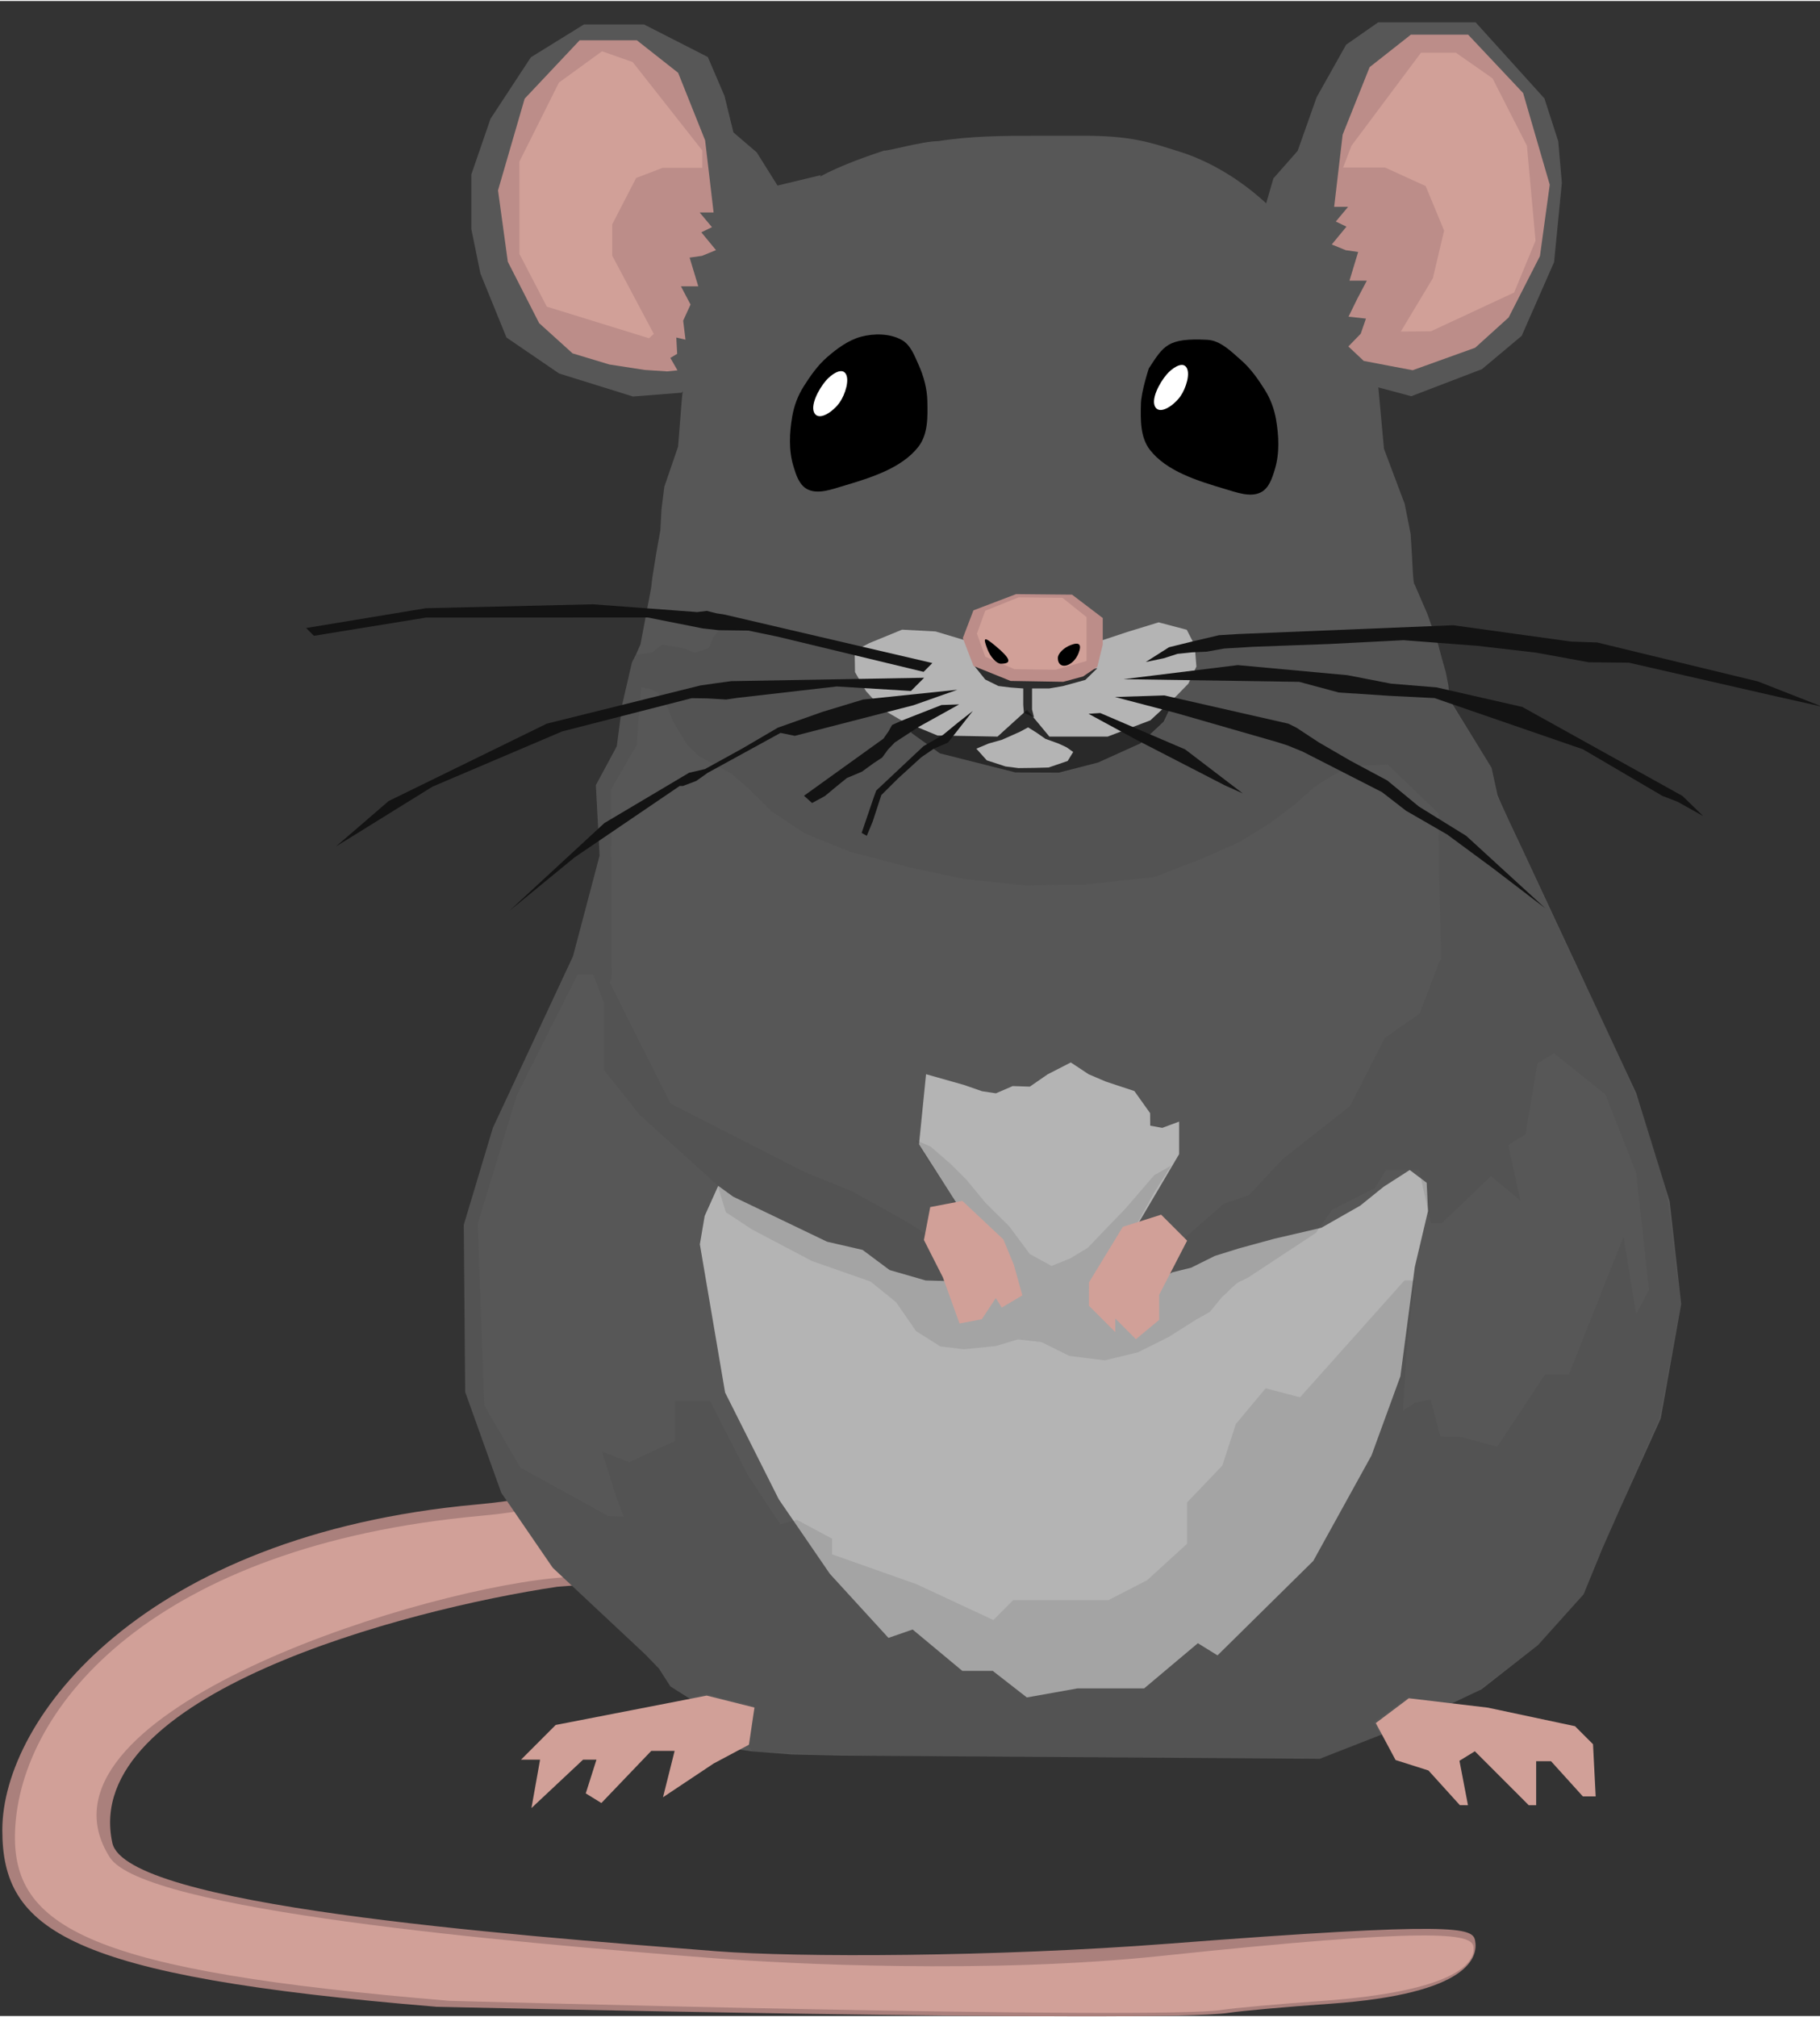 <svg width="250" height="277" viewBox="0 0 66.146 73.218" xmlns="http://www.w3.org/2000/svg">
    <rect x="0" y="0" width="66.146" height="73.218" fill="#333333" stroke="none"/>
    <g id="canvas" transform="matrix(1.219,0,0,1.22,-153.8,-149.741)">
        <g id="tail" transform="matrix(0.99,0,0,0.99,-200.155,-34.804)">
            <path
                style="fill:#aa807c;fill-opacity:1;stroke-width:1.014"
                d="m 405.138,217.772 c -11.119,-0.921 -13.06,-2.305 -13.06,-5.316 0,-3.355 4.23,-8.88 14.285,-9.794 2.921,-0.266 1.976,-0.701 2.963,-0.297 0.572,0.234 0.946,0.828 1.196,1.062 0.868,0.812 0.925,1.263 1.118,1.127 0,0 0.44,0.452 0.343,0.363 0,0 -3.078,0.203 -3.19,0.22 -4.605,0.684 -14.376,3.263 -13.401,7.708 0.413,1.883 11.731,2.75 18.195,3.257 2.423,0.19 8.396,0.175 13.6,-0.226 8.709,-0.672 9.171,-0.486 9.245,-0.095 0.093,0.486 -0.15,1.603 -4.353,1.9 -1.32,0.093 -2.701,0.217 -3.067,0.274 -2.041,0.321 -23.872,-0.182 -23.872,-0.182 z"
                id="outer_tail"
                transform="translate(-62.388,1.704)" 
            />
            <path
                style="fill:#d1a098;fill-opacity:1;stroke-width:0.99"
                d="m 405.558,217.595 c -10.832,-0.9 -13.217,-2.186 -13.096,-5.125 0.155,-3.756 4.217,-8.572 14.013,-9.466 2.846,-0.26 1.82,-0.693 2.713,-0.276 3,3.215 3.378,1.754 -0.546,2.155 -4.512,0.461 -16.004,4.188 -13.327,8.395 1.011,1.589 11.901,2.548 18.199,3.034 2.215,0.171 8.294,0.48 13.479,-0.07 8.185,-0.867 9.312,-0.673 9.385,-0.291 0.09,0.475 -0.479,1.357 -4.574,1.647 -1.286,0.091 -2.631,0.212 -2.988,0.268 -1.989,0.313 -23.258,-0.272 -23.258,-0.272 z"
                id="inner_tail"
                transform="translate(-62.388,1.704)" 
            />
        </g>
        <!-- <g id="rex" style="display:inline">
            <path
                style="display:inline;fill:#575757;fill-opacity:1;stroke-width:2.66805"
                d="m 140.88668,166.81702 c 0.0266,0.97318 0.18136,1.50867 0.51083,1.76832 0.26001,0.20486 0.53584,0.67664 0.61284,1.04843 0.0771,0.37176 0.32696,0.75639 0.5551,0.85479 0.22827,0.0984 0.35427,0.35601 0.28007,0.57271 -0.089,0.26018 0.0918,0.50052 0.53303,0.70811 0.36738,0.17287 0.67813,0.42764 0.69053,0.56625 0.0119,0.13853 0.53016,0.53196 1.15057,0.87407 0.62039,0.34211 1.23307,0.82278 1.36153,1.0682 l 23.17698,-0.63981 c 0.16784,0.12404 1.21053,-0.93641 1.37916,-0.79502 0.23507,0.19709 1.24019,-0.91227 1.51617,-1.11698 0.57118,-0.419 1.0344,-0.87576 1.0284,-1.01467 -0.006,-0.13906 0.26979,-0.43164 0.61184,-0.65029 0.41078,-0.26257 0.55919,-0.52415 0.43738,-0.77073 -0.10153,-0.20536 -0.01,-0.47705 0.20396,-0.60394 0.21356,-0.12692 0.41176,-0.54044 0.44036,-0.91903 0.0285,-0.3786 0.24123,-0.8819 0.47268,-1.11847 0.29328,-0.29983 0.30448,-1.64997 0.27878,-1.81927 -0.0333,-0.21958 -0.0453,-0.36564 -0.0212,-0.39884 0.26368,-0.36327 0.34314,-0.5185 0.17018,-0.73242 -0.14409,-0.17814 -0.11417,-0.46332 0.0665,-0.63391 0.18047,-0.17058 0.28317,-0.61744 0.22797,-0.99308 -0.0553,-0.37564 0.0418,-0.91327 0.21574,-1.19475 0.22035,-0.35675 0.18189,-0.91278 -0.12724,-1.83607 -0.29654,-0.88551 -0.34915,-1.53238 -0.15885,-1.95225 0.23777,-0.52414 0.20767,-0.65254 -0.18158,-0.7754 -0.29675,-0.0938 -0.55385,-0.54972 -0.70605,-1.25376 -0.16003,-0.73911 -0.38679,-1.12652 -0.68288,-1.16732 -0.2438,-0.0334 -0.41697,-0.2366 -0.38297,-0.45083 0.0331,-0.21449 -0.39689,-0.43447 -0.56514,-0.67479 -0.1335,-0.19066 -0.0867,-1.04983 -0.0867,-1.04983 0.063,-0.75357 -0.0406,-1.19023 -0.31189,-1.3156 -0.2234,-0.10308 -0.3296,-0.34788 -0.2345,-0.54286 0.0944,-0.19548 -0.06,-0.56012 -0.34327,-0.81019 -0.38951,-0.34402 -0.25112,-1.02372 -0.36561,-1.21962 -0.0545,-0.0932 -0.7599,-0.37322 -0.87528,-0.40802 -0.2982,-0.09 -0.49436,-0.61819 -0.49436,-0.61819 l -0.3301,-0.632 c -0.0466,-0.12586 -0.0364,-0.48721 0.0227,-0.8031 0.071,-0.37933 -0.35033,-0.47974 -0.47524,-0.66526 -0.10409,-0.15448 -0.19709,-0.62468 -0.15709,-0.81311 0.0399,-0.18839 -0.0177,-0.63489 -0.12811,-0.99222 -0.11121,-0.35728 -0.62566,-0.89116 -0.61396,-1.1863 0.0146,-0.37405 0.3044,-0.90852 -0.0431,-1.76477 -0.33328,-0.82122 -0.50487,-1.44199 -0.51787,-1.87343 -0.0161,-0.53863 -0.0588,-0.65942 -0.25765,-0.72902 -0.1516,-0.0532 -0.36899,-0.46283 -0.59737,-1.12636 -0.23982,-0.69657 -0.42817,-1.04347 -0.56735,-1.04547 -0.1146,-0.001 -0.0543,-0.37506 -0.0543,-0.37506 0,0 0.001,-0.48808 -0.18554,-0.59622 -0.25686,-0.14883 -0.30319,-0.45707 -0.53581,-1.00735 l -2.14284,-4.1856 c -0.25204,-0.0529 -0.95827,-0.56909 -1.43675,-1.06432 -0.47848,-0.49524 -0.97252,-0.87848 -1.09731,-0.85028 -0.12502,0.0276 -0.43776,-0.19674 -0.69508,-0.49845 -0.309,-0.36238 -0.57167,-0.46673 -0.77399,-0.30768 -0.16847,0.1325 -0.43051,0.0854 -0.58247,-0.10462 -0.15196,-0.18992 -0.56092,-0.31912 -0.90888,-0.28702 -0.34795,0.0322 -0.84075,-0.097 -1.09515,-0.2871 -0.32243,-0.24085 -0.8362,-0.23635 -1.69653,0.0151 -0.82514,0.24116 -1.42308,0.25426 -1.80458,0.0395 -0.47619,-0.26814 -0.59543,-0.246 -0.72019,0.13369 -0.0952,0.28947 -0.52321,0.51718 -1.17673,0.62616 -0.68614,0.1143 -1.05003,0.31632 -1.09633,0.60833 -0.038,0.24048 -0.23041,0.40036 -0.42693,0.35356 -0.19676,-0.046 -0.48428,0.18848 -0.63876,0.52113 -0.21256,0.45746 -0.49697,0.38221 -1.05287,0.56331 0,0 -3.07426,5.14219 -3.10586,4.94347 l -0.34614,0.8362 c -0.1598,0.5756 -0.16603,0.88724 -0.40158,1.06784 -0.17127,0.13124 -0.10719,0.61511 -0.10719,0.61511 0,0 0.10793,0.36276 -0.006,0.37892 -0.13777,0.0199 -0.27986,0.38809 -0.42795,1.10969 -0.141,0.68737 -0.30382,1.12151 -0.4473,1.19377 -0.18822,0.0946 -0.21497,0.21985 -0.16159,0.75607 0.0427,0.42953 -0.0475,1.06719 -0.27221,1.92442 -0.23431,0.89379 0.12194,1.38657 0.1846,1.75564 0.0496,0.29118 -0.39177,0.88674 -0.45602,1.25534 -0.0635,0.36855 -0.063,0.81873 7.8e-4,1.00043 0.0639,0.18173 0.0323,0.65997 -0.051,0.82654 -0.1,0.20004 -0.50482,0.35375 -0.38558,0.72081 0.0993,0.30567 0.15597,0.6627 0.12597,0.79351 l -0.13661,0.27506 c 0.19663,-0.0437 0.17738,0.98742 -0.36756,1.22545 -0.38121,0.16651 -0.39663,1.22761 -0.73859,1.61883 -0.24867,0.28439 -0.35483,0.66585 -0.23604,0.84757 0.11943,0.18114 0.0456,0.43755 -0.16261,0.56848 -0.25286,0.15919 -0.29937,0.45219 -0.13982,1.1914 l -0.19851,0.12006 c -0.1399,0.61908 -0.0436,0.91952 -0.48503,1.19397 -0.32097,0.19949 -0.534,0.53336 -0.47351,0.74181 0.0613,0.20808 -0.0842,0.43179 -0.32171,0.4963 -0.28837,0.0785 -0.46333,0.49185 -0.52682,1.24538 -0.0602,0.71775 -0.25645,1.20296 -0.53866,1.33408 -0.37018,0.17186 -0.38349,0.30306 -0.0802,0.79229 0.24281,0.39192 0.27398,1.04017 0.094,1.95643 -0.18762,0.95535 -0.15412,1.5117 0.11035,1.83716 0.20873,0.25679 0.37427,0.77747 0.36787,1.15709 -0.006,0.37961 0.15306,0.80956 0.35401,0.95553 0.20114,0.14595 0.26755,0.42492 0.14761,0.62009 -0.14396,0.23437 -0.0203,0.50847 0.36467,0.80759 z"
                id="rex_fur" 
            />
            <path
                style="display:inline;fill:#3e3e3e;fill-opacity:0.133333;stroke-width:2.66805"
                d="m 140.88668,166.81702 c 0.0266,0.97318 0.18136,1.50867 0.51083,1.76832 0.26001,0.20486 0.53584,0.67664 0.61284,1.04843 0.0771,0.37176 0.32696,0.75639 0.5551,0.85479 0.22827,0.0984 0.35427,0.35601 0.28007,0.57271 -0.089,0.26018 0.0918,0.50052 0.53303,0.70811 0.36738,0.17287 0.67813,0.42764 0.69053,0.56625 0.0119,0.13853 0.53016,0.53196 1.15057,0.87407 0.62039,0.34211 1.23307,0.82278 1.36153,1.0682 l 23.17698,-0.63981 c 0.16784,0.12404 1.21053,-0.93641 1.37916,-0.79502 0.23507,0.19709 1.24019,-0.91227 1.51617,-1.11698 0.57118,-0.419 1.0344,-0.87576 1.0284,-1.01467 -0.006,-0.13906 0.26979,-0.43164 0.61184,-0.65029 0.41078,-0.26257 0.55919,-0.52415 0.43738,-0.77073 -0.10153,-0.20536 -0.01,-0.47705 0.20396,-0.60394 0.21356,-0.12692 0.41176,-0.54044 0.44036,-0.91903 0.0285,-0.3786 0.24123,-0.8819 0.47268,-1.11847 0.29328,-0.29983 0.30448,-1.64997 0.27878,-1.81927 -0.0333,-0.21958 -0.0453,-0.36564 -0.0212,-0.39884 0.26368,-0.36327 0.34314,-0.5185 0.17018,-0.73242 -0.14409,-0.17814 -0.11417,-0.46332 0.0665,-0.63391 0.18047,-0.17058 0.28317,-0.61744 0.22797,-0.99308 -0.0553,-0.37564 0.0418,-0.91327 0.21574,-1.19475 0.22035,-0.35675 0.18189,-0.91278 -0.12724,-1.83607 -0.29654,-0.88551 -0.34915,-1.53238 -0.15885,-1.95225 0.23777,-0.52414 0.20767,-0.65254 -0.18158,-0.7754 -0.29675,-0.0938 -0.55385,-0.54972 -0.70605,-1.25376 -0.16003,-0.73911 -0.38679,-1.12652 -0.68288,-1.16732 -0.2438,-0.0334 -0.41697,-0.2366 -0.38297,-0.45083 0.0331,-0.21449 -0.39689,-0.43447 -0.56514,-0.67479 -0.1335,-0.19066 -0.0867,-1.04983 -0.0867,-1.04983 0.063,-0.75357 -0.0406,-1.19023 -0.31189,-1.3156 -0.2234,-0.10308 -0.3296,-0.34788 -0.2345,-0.54286 0.0944,-0.19548 -0.06,-0.56012 -0.34327,-0.81019 -0.38951,-0.34402 -0.25112,-1.02372 -0.36561,-1.21962 -0.0545,-0.0932 -0.7599,-0.37322 -0.87528,-0.40802 -0.2982,-0.09 -0.49436,-0.61819 -0.49436,-0.61819 l -0.3301,-0.632 c -0.0466,-0.12586 -0.0364,-0.48721 0.0227,-0.8031 0.071,-0.37933 -0.35033,-0.47974 -0.47524,-0.66526 -0.10409,-0.15448 -0.19709,-0.62468 -0.15709,-0.81311 0.0399,-0.18839 -0.0177,-0.63489 -0.12811,-0.99222 -0.11121,-0.35728 -0.62566,-0.89116 -0.61396,-1.1863 0.0146,-0.37405 -24.58138,-1.29241 -25.25513,1.10996 l 0.0603,0.22913 c 0.0496,0.29118 -0.39259,0.88681 -0.45684,1.25541 -0.0635,0.36855 -0.063,0.81873 7.8e-4,1.00043 0.0639,0.18173 0.0323,0.65997 -0.051,0.82654 -0.1,0.20004 -0.50482,0.35375 -0.38558,0.72081 0.0993,0.30567 0.15597,0.6627 0.12597,0.79351 l -0.13661,0.27506 c 0.19663,-0.0437 0.17738,0.98742 -0.36756,1.22545 -0.38121,0.16651 -0.39663,1.22761 -0.73859,1.61883 -0.24867,0.28439 -0.35483,0.66585 -0.23604,0.84757 0.11943,0.18114 0.0456,0.43755 -0.16261,0.56848 -0.25286,0.15919 -0.29937,0.45219 -0.13982,1.1914 l -0.19851,0.12006 c -0.1399,0.61908 -0.0436,0.91952 -0.48503,1.19397 -0.32097,0.19949 -0.534,0.53336 -0.47351,0.74181 0.0613,0.20808 -0.0842,0.43179 -0.32171,0.4963 -0.28837,0.0785 -0.46333,0.49185 -0.52682,1.24538 -0.0602,0.71775 -0.25645,1.20296 -0.53866,1.33408 -0.37018,0.17186 -0.38349,0.30306 -0.0802,0.79229 0.24281,0.39192 0.27398,1.04017 0.094,1.95643 -0.18762,0.95535 -0.15412,1.5117 0.11035,1.83716 0.20873,0.25679 0.37427,0.77747 0.36787,1.15709 -0.006,0.37961 0.15306,0.80956 0.35401,0.95553 0.20114,0.14595 0.26755,0.42492 0.14761,0.62009 -0.14396,0.23437 -0.0203,0.50847 0.36467,0.80759 z"
                id="rex_shadow" 
            />
        </g> -->
        <path
            id="body"
            style="display:inline;fill:#575757;fill-opacity:1;stroke-width:0.99"
            d="m 167.254,134.144 0.178,1.932 0.617,1.64 0.177,0.893 0.044,0.709 c 0,0 0.033,0.836 0.072,0.79 l 0.389,0.899 0.315,0.899 0.12,0.444 0.109,0.38 0.072,0.38 0.06,0.463 1.231,2.002 0.172,0.784 c -0.023,0.026 0.719,1.581 0.719,1.581 l 1.711,3.662 1.711,3.662 0.5,1.614 0.5,1.614 0.171,1.529 0.171,1.529 -0.304,1.702 -0.304,1.702 -0.616,1.361 -0.616,1.361 c -0.207,0.463 -0.511,1.155 -0.511,1.155 l -0.559,1.362 -1.359,1.512 -1.684,1.318 -2.216,1.05 -2.605,1.018 -7.144,-0.047 -7.144,-0.047 -0.726,-0.017 -0.726,-0.017 -1.189,-0.091 -1.495,-0.214 -0.048,-1.159 -0.89,-0.562 -0.338,-0.529 -0.411,-0.425 -1.377,-1.288 -1.377,-1.288 -0.769,-1.118 -0.769,-1.118 -0.539,-1.502 -0.538,-1.502 -0.021,-2.488 -0.021,-2.488 0.434,-1.446 0.434,-1.446 1.194,-2.554 1.194,-2.554 0.397,-1.5 0.397,-1.5 -0.056,-1.048 -0.056,-1.048 0.312,-0.579 0.312,-0.579 0.164,-1.255 0.288,-1.244 0.116,-0.226 0.137,-0.309 0.159,-0.841 0.159,-0.841 0.035,-0.301 0.117,-0.726 0.124,-0.695 0.033,-0.621 0.085,-0.673 0.41,-1.194 0.11,-1.388 c 0.124,-1.56 1.284,-3.474 2.191,-4.906 0.908,-1.432 2.249,-1.993 3.85,-2.526 0.017,0.042 1.148,-0.28 1.606,-0.278 0.965,-0.154 1.931,-0.16 2.904,-0.16 h 1.328 c 1.562,-0.009 2.086,0.198 3.098,0.517 1.756,0.609 3.201,2.001 4.208,3.675 1.007,1.674 1.575,3.195 1.575,3.195 z" 
        />
        <!-- <path
            id="hairless_body"
            style="display:inline;fill:#aa807c;fill-opacity:1;stroke-width:0.989932"
            d="m 167.25359,134.14376 0.17797,1.93241 0.61697,1.63976 0.17653,0.89259 0.0443,0.70912 c 0,0 0.0328,0.83592 0.0719,0.7902 l 0.38868,0.89939 0.31522,0.8994 0.11977,0.44389 0.10919,0.3799 0.0725,0.38005 0.0605,0.46298 1.23052,2.00208 0.17239,0.78373 c -0.0227,0.026 0.71933,1.58141 0.71933,1.58141 l 1.71089,3.66193 1.7109,3.66191 0.49982,1.61407 0.49982,1.61408 0.17148,1.52895 0.17149,1.52895 -0.30443,1.70247 -0.30444,1.70248 -0.61607,1.36055 -0.61608,1.36055 c -0.20712,0.4626 -0.51104,1.15468 -0.51104,1.15468 l -0.55869,1.36237 -1.35948,1.51215 -1.68384,1.31756 -2.21553,1.05036 -2.6048,1.01792 -7.14431,-0.047 -7.14432,-0.047 -0.72608,-0.0169 -0.72607,-0.0169 -1.189,-0.0909 -1.49467,-0.21352 -0.0484,-1.15872 -0.89001,-0.56225 -0.33764,-0.52901 -0.41095,-0.42546 -1.37739,-1.28795 -1.37737,-1.28794 -0.76925,-1.11759 -0.76923,-1.11758 -0.53851,-1.50161 -0.5385,-1.5016 -0.021,-2.48823 -0.021,-2.48823 0.43413,-1.44623 0.43414,-1.44621 1.1937,-2.55447 1.19371,-2.55447 0.39732,-1.49961 0.39732,-1.49961 -0.0562,-1.04767 -0.0561,-1.04769 0.31221,-0.57875 0.31223,-0.57875 0.16357,-1.25468 0.28829,-1.2443 0.11614,-0.22559 0.13691,-0.30863 0.15923,-0.84109 0.15924,-0.84107 0.0347,-0.30124 0.11715,-0.72647 0.12401,-0.69508 0.0332,-0.62114 0.0851,-0.67304 0.40953,-1.19405 0.10996,-1.38812 c 0.12357,-1.56001 1.2838,-3.47379 2.19131,-4.90612 0.90751,-1.43232 2.24909,-1.99315 3.84972,-2.52572 0.0173,0.0422 1.14756,-0.28009 1.60554,-0.27775 0.96525,-0.15375 1.9306,-0.15954 2.9038,-0.15954 h 1.32781 c 1.56239,-0.009 2.08552,0.19819 3.09761,0.51738 1.75566,0.6088 3.20139,2.00104 4.20822,3.67482 1.00682,1.67378 1.57473,3.19536 1.57473,3.19536 z" 
        /> -->
        <path
            id="secondary_color"
            style="display:inline;fill:#b4b4b4;fill-opacity:1"
            d="m 444.275,196.359 1.199,-0.618 0.561,-0.138 0.716,-0.355 0.725,-0.226 1.059,-0.289 1.422,-0.331 1.171,-0.666 0.703,-0.567 0.787,-0.505 0.511,0.384 0.041,0.847 -0.398,1.683 -0.217,1.645 -0.217,1.645 -0.435,1.191 -0.435,1.191 -0.877,1.587 -0.877,1.587 -1.442,1.421 -1.442,1.421 -0.296,-0.183 -0.296,-0.183 -0.809,0.68 -0.809,0.68 h -1.005 -1.005 l -0.761,0.136 -0.761,0.136 -0.514,-0.4 -0.514,-0.4 h -0.458 -0.458 l -0.748,-0.622 -0.748,-0.622 -0.364,0.126 -0.364,0.126 -0.882,-0.963 -0.882,-0.963 -0.769,-1.121 -0.769,-1.121 -0.809,-1.607 -0.809,-1.607 -0.38,-2.229 -0.38,-2.229 0.145,-0.853 0.408,-0.907 0.45,0.326 1.006,0.481 1.822,0.874 1.07,0.247 0.814,0.606 1.086,0.313 1.234,0.036 0.804,-0.282 -0.185,-0.639 -1.027,-1.606 -1.027,-1.606 0.106,-1.054 0.106,-1.054 0.57,0.161 0.57,0.161 0.544,0.189 0.419,0.064 0.507,-0.218 0.515,0.017 0.536,-0.37 0.698,-0.358 0.537,0.355 0.508,0.217 0.87,0.289 0.474,0.665 0.003,0.376 0.363,0.066 0.507,-0.188 v 0.49 0.49 l -0.939,1.59 -0.939,1.59 -0.222,0.561 c 0.25,0.118 0.474,0.283 0.706,0.433 z"
            transform="matrix(0.99,0,0,0.99,-279.893,-33.181)" 
        />
        <path
            id="shadow"
            style="display:inline;fill:#3e3e3e;fill-opacity:0.135"
            d="m 165.519,159.259 -0.116,0.17 -2.028,1.335 -0.303,0.146 -0.172,0.146 -0.161,0.162 -0.132,0.118 -0.369,0.448 -0.4,0.224 -0.825,0.521 -0.911,0.456 -0.994,0.24 -1.056,-0.132 -0.831,-0.411 -0.707,-0.08 -0.657,0.198 -0.947,0.095 -0.705,-0.084 -0.725,-0.457 -0.596,-0.862 -0.761,-0.614 -1.749,-0.612 -1.791,-0.943 -0.773,-0.509 -0.243,-0.792 -2.336,-2.118 -1.055,-1.325 v -1.002 -1.002 l -0.161,-0.419 -0.161,-0.419 h -0.233 -0.233 l -0.905,1.797 -0.905,1.797 -0.583,1.919 -0.583,1.919 0.1,2.702 0.1,2.702 0.537,0.924 0.537,0.924 1.311,0.721 1.311,0.721 0.227,0.006 0.227,0.006 -0.124,-0.331 -0.124,-0.331 -0.199,-0.635 -0.199,-0.635 0.408,0.157 0.408,0.157 0.679,-0.315 0.679,-0.315 0.002,-0.595 0.002,-0.595 h 0.524 0.524 l 0.567,1.111 0.567,1.111 0.96,1.449 0.493,-0.133 0.524,0.281 0.524,0.281 v 0.233 0.233 l 1.257,0.444 1.257,0.444 1.147,0.534 1.147,0.534 0.295,-0.295 0.295,-0.295 h 1.42 1.42 l 0.578,-0.298 0.578,-0.298 0.595,-0.542 0.595,-0.542 v -0.615 -0.615 l 1.052,-1.1 0.403,-1.237 0.444,-0.532 0.444,-0.532 0.513,0.134 0.513,0.134 1.557,-1.741 1.557,-1.741 0.151,-1.5e-4 0.151,-1.5e-4 -0.221,1.854 -0.13,2.023 0.377,-0.241 0.453,-0.089 0.144,0.552 0.144,0.552 0.3,0.004 0.3,0.004 0.548,0.147 0.548,0.147 0.713,-1.077 0.713,-1.077 h 0.355 0.355 l 0.815,-2.051 0.815,-2.051 0.188,1.155 0.188,1.155 0.19,-0.361 0.19,-0.361 -0.19,-1.742 -0.19,-1.742 -0.459,-1.169 -0.459,-1.169 -0.767,-0.613 -0.767,-0.613 -0.245,0.151 -0.245,0.151 -0.178,1.056 -0.178,1.056 -0.257,0.159 -0.257,0.159 0.182,0.83 0.182,0.83 -0.441,-0.366 -0.441,-0.366 -0.733,0.702 -0.733,0.702 h -0.163 -0.163 l -0.174,-0.794 -0.174,-0.794 h -0.493 -0.493 l -0.167,0.27 -0.167,0.27 -1.272,0.644 z m -7.998,1.154 0.557,-0.224 0.521,-0.314 0.721,-0.752 0.398,-0.411 0.864,-1.002 0.506,-0.286 -0.521,0.826 -0.616,1.123 1.408,0.318 1.301,-1.133 0.745,-0.256 1.012,-1.076 1.002,-0.789 1.002,-0.789 0.516,-1.011 0.516,-1.011 0.52,-0.364 0.52,-0.364 0.293,-0.772 0.293,-0.772 0.056,-0.096 -0.032,-1.329 -0.032,-1.329 -0.005,-0.83 -0.005,-0.83 -0.763,-0.731 -0.763,-0.731 -1.119,0.053 -0.5,0.265 -0.553,0.348 -0.6,0.537 -0.77,0.573 -0.855,0.529 -1.073,0.478 -1.474,0.57 -2.055,0.222 -1.78,0.029 -1.836,-0.19 -1.608,-0.342 -1.786,-0.466 -1.353,-0.546 -1.019,-0.674 -0.602,-0.607 -0.576,-0.505 -0.421,-0.222 -0.56,-0.304 -0.341,-0.338 -0.411,-0.676 -0.21,-0.522 -0.264,-0.36 -0.24,-0.107 -0.24,-0.045 -0.039,0.463 -0.039,0.463 -0.029,0.397 -0.029,0.397 -0.381,0.661 -0.381,0.661 0.006,2.824 0.006,2.824 -0.056,0.096 0.906,1.806 0.906,1.806 1.984,1.012 1.984,1.013 1.431,0.582 1.279,0.708 0.546,0.314 0.504,0.336 0.484,-0.574 0.21,-0.6 -0.763,-1.105 -0.353,-0.601 0.452,0.2 0.61,0.529 0.461,0.461 0.559,0.679 0.71,0.702 0.616,0.828 z m -13.675,-11.465 0.206,-0.739 -0.059,-1.09 -0.059,-1.005 0.633,-1.178 0.029,-0.345 0.105,-0.783 0.224,-0.991 0.086,-0.396 0.124,-0.213 0.477,-0.068 0.293,-0.233 0.607,0.098 0.373,0.142 c 0,0 0.418,-0.125 0.417,-0.146 l 0.144,-0.33 0.289,-0.349 1.377,0.09 1.621,0.443 0.923,0.328 0.005,0.549 0.331,0.613 0.602,0.575 0.458,0.253 0.306,0.38 0.852,0.602 1.612,0.393 0.628,0.16 1.402,0.011 1.173,-0.358 1.173,-0.506 0.681,-0.651 0.243,-0.494 0.845,0.154 0.429,0.1 -1.368,-0.307 0.591,-0.581 0.232,-0.509 -0.045,-0.453 -0.036,-0.247 1.743,-0.142 2.775,0.012 2.552,-0.355 0.206,0.566 0.228,0.777 0.143,0.909 1.217,1.929 0.174,0.858 2.447,5.259 0.338,0.647 c 0.964,2.126 1.882,3.851 2.322,6.251 l 0.369,2.988 -0.64,3.387 -0.866,1.957 -0.503,1.228 c -0.304,0.61 -0.626,1.283 -0.806,1.949 v 2.5e-4 l -1.387,1.576 -1.886,1.433 -0.71,0.361 -1.343,-0.19 -1.021,0.741 0.221,0.367 -1.745,0.694 -7.806,-0.033 -3.311,0.003 -4.306,-0.093 -0.973,-0.048 -0.581,0.002 -0.155,-0.206 0.186,-1.173 -1.432,-0.357 -0.5,0.127 -0.549,-0.33 -0.329,-0.537 -1.2,-1.159 -2.025,-1.89 -1.499,-2.212 c 0,0 -0.825,-2.278 -1.08,-2.958 l -0.055,-5.033 0.882,-2.887 c 0.573,-1.212 1.277,-2.724 1.45,-3.095 l 0.928,-2 0.363,-1.348 z" 
        />
        <!-- <g id="dumbo_ears" transform="matrix(1.0945787,0,0,1.1214203,-239.94568,-51.120782)" style="display:inline">
            <g id="dumbo_ears_color">
                <path
                    d="m 352.31305,170.38418 -2.03393,0.0874 -2.38543,-0.74181 -1.70176,-1.16198 -0.84095,-2.06368 -0.29393,-1.43561 v -1.76065 l 0.30961,-0.89937 0.30963,-0.89939 0.65175,-0.99243 0.65176,-0.99244 0.85579,-0.52893 0.8558,-0.5289 h 0.97149 0.9715 l 1.02957,0.52523 1.02954,0.52524 0.54025,1.25891 0.28686,1.17442 0.75419,0.64649 0.66973,1.06884 1.40152,-0.33742 z"
                    style="fill:#575757;fill-opacity:1;stroke-width:1"
                    id="path71"
                />
                <path
                    d="m 370.3355,164.65066 0.32641,-1.12276 0.78257,-0.88715 0.61364,-1.73182 0.95124,-1.69326 1.03571,-0.72187 h 1.5736 1.57359 l 1.11138,1.22756 1.11137,1.22755 0.44651,1.38253 0.18066,1.00322 v 1.19569 1.19569 l -0.25659,0.67504 -1.26944,2.24975 -1.17126,0.95036 -2.18712,0.68275 -2.30107,-0.22577 -0.87889,-2.77225 z"
                    style="fill:#575757;fill-opacity:1;stroke-width:1"
                    id="path72"
                />
            </g>
            <path
                style="fill:#aa807c;fill-opacity:1"
                d="m 374.37243,169.57062 -0.79375,-0.15162 -0.24785,-0.2332 -0.24785,-0.23321 0.39949,-0.4112 0.16923,-0.48794 -0.56285,-0.0622 0.28143,-0.57389 0.30983,-0.58844 h -0.56002 l 0.14045,-0.46302 0.14045,-0.46302 -0.40046,-0.0567 -0.45164,-0.18461 0.4743,-0.57466 -0.34441,-0.16531 0.39719,-0.47394 h -0.22481 -0.22481 l 0.13688,-1.1639 0.13689,-1.16389 0.43613,-1.09002 0.43614,-1.09002 0.66643,-0.52421 0.66643,-0.52421 h 0.92527 0.92526 l 0.88837,0.94194 0.88837,0.94195 0.4301,1.47949 0.4301,1.47948 -0.15781,1.15129 -0.1578,1.15129 -0.50596,0.99134 -0.50595,0.99134 -0.53981,0.48818 -0.53981,0.48818 -1.0097,0.36317 -1.0097,0.36316 z"
                id="path613" 
            />
            <path
                style="fill:#d1a098;fill-opacity:1"
                d="m 375.26236,168.46712 -0.4846,0.003 0.51676,-0.8599 0.51676,-0.85989 0.18153,-0.76829 0.18153,-0.76828 -0.29772,-0.71875 -0.29771,-0.71875 -0.65603,-0.2989 -0.65602,-0.29891 h -0.67732 -0.67732 l 0.13495,-0.35167 0.13495,-0.35168 1.12208,-1.50041 1.12207,-1.50041 h 0.5645 0.56449 l 0.59158,0.41436 0.59158,0.41436 0.55498,1.08784 0.55497,1.08785 0.13886,1.5313 0.13885,1.5313 -0.34646,0.83642 -0.34646,0.83642 -1.3431,0.62541 -1.3431,0.62541 z"
                id="path74" 
            />
            <path
                style="fill:#aa807c;fill-opacity:1"
                d="m 350.65402,169.61368 0.72026,0.0476 0.34233,-0.034 -0.22981,-0.40096 0.21988,-0.13336 -0.0277,-0.52463 0.29717,0.0685 -0.0755,-0.61302 0.23816,-0.52146 -0.30983,-0.58844 h 0.56002 l -0.14045,-0.46302 -0.14045,-0.46302 0.40046,-0.0567 0.45164,-0.18461 -0.4743,-0.57466 0.34441,-0.16531 -0.39719,-0.47394 h 0.22481 0.22481 l -0.13688,-1.1639 -0.13689,-1.16389 -0.43613,-1.09002 -0.43614,-1.09002 -0.66643,-0.52421 -0.66643,-0.52421 h -0.92527 -0.92526 l -0.88837,0.94194 -0.88837,0.94195 -0.4301,1.47949 -0.4301,1.47948 0.15781,1.15129 0.1578,1.15129 0.50596,0.99134 0.50595,0.99134 0.53981,0.48818 0.53981,0.48818 1.19009,0.35935 z"
                id="path75" 
            />
            <path
                style="fill:#d1a098;fill-opacity:1"
                d="m 350.87442,168.52045 -0.0766,0.0707 -1.65147,-0.51018 -1.65147,-0.51018 -0.44178,-0.85097 -0.44178,-0.85096 -10e-4,-1.4881 -10e-4,-1.48811 0.63941,-1.27627 0.6394,-1.27627 0.69581,-0.50469 0.69581,-0.5047 0.49482,0.17382 0.49481,0.17381 1.12448,1.42617 1.12448,1.42617 v 0.28002 0.28002 h -0.63982 -0.63981 l -0.4283,0.16436 -0.4283,0.16435 -0.38709,0.74855 -0.38709,0.74855 v 0.5029 0.50289 l 0.6719,1.26369 0.67191,1.26368 z"
                id="path76" 
            />
        </g> -->
        <!-- <g id="hairless_ears" transform="matrix(0.98993078,0,0,0.98993078,-201.14639,-34.452883)" style="display:inline">
            <path
                d="m 352.27508,170.7359 -1.57822,0.12444 -2.38543,-0.74181 -1.70176,-1.16198 -0.84095,-2.06368 -0.29393,-1.43561 v -1.76065 l 0.30961,-0.89937 0.30963,-0.89939 0.65175,-0.99243 0.65176,-0.99244 0.85579,-0.52893 0.8558,-0.5289 h 0.97149 0.9715 l 1.02957,0.52523 1.02954,0.52524 0.54025,1.25891 0.28686,1.17442 0.75419,0.64649 0.66973,1.06884 1.40152,-0.33742 z"
                style="fill:#aa807c;fill-opacity:1;stroke-width:1"
                id="path703" 
            />
            <path
                d="m 368.47118,164.94349 0.32641,-1.12276 0.78257,-0.88715 0.61364,-1.73182 0.95124,-1.69326 1.03571,-0.72187 h 1.5736 1.57359 l 1.11138,1.22756 1.11137,1.22755 0.44651,1.38253 0.11609,1.33907 -0.25073,2.55874 -1.04562,2.37906 -1.28314,1.07419 -2.28419,0.87486 -1.82399,-0.48933 -1.31213,-2.78211 z"
                style="fill:#aa807c;fill-opacity:1;stroke-width:1"
                id="path704"
            />
            <path
                style="fill:#bc8d89;fill-opacity:1"
                d="m 372.50811,169.86345 -0.68408,-0.6993 -0.1656,-1.13686 -0.4946,-1.13688 -0.068,-0.99078 -0.28136,-0.6852 0.008,-0.22749 -0.0603,-0.24645 0.13688,-1.1639 0.13689,-1.16389 0.43613,-1.09002 0.43614,-1.09002 0.66643,-0.52421 0.66643,-0.52421 h 0.92527 0.92526 l 0.88837,0.94194 0.88837,0.94195 0.4301,1.47949 0.4301,1.47948 -0.15781,1.15129 -0.1578,1.15129 -0.50596,0.99134 -0.50595,0.99134 -0.53981,0.48818 -0.53981,0.48818 -1.0097,0.36317 -1.0097,0.36316 z"
                id="path705" 
            />
            <path
                style="fill:#d1a098;fill-opacity:1"
                d="m 373.39804,168.75995 -0.4846,0.003 0.51676,-0.8599 0.51676,-0.85989 0.18153,-0.76829 0.18153,-0.76828 -0.29772,-0.71875 -0.29771,-0.71875 -0.65603,-0.2989 -0.65602,-0.29891 h -0.67732 -0.67732 l 0.13495,-0.35167 0.13495,-0.35168 1.12208,-1.50041 1.12207,-1.50041 h 0.5645 0.56449 l 0.59158,0.41436 0.59158,0.41436 0.55498,1.08784 0.55497,1.08785 0.13886,1.5313 0.13885,1.5313 -0.34646,0.83642 -0.34646,0.83642 -1.3431,0.62541 -1.3431,0.62541 z"
                id="path706" 
            />
            <path
                style="fill:#bc8d89;fill-opacity:1"
                d="m 351.07176,170.00242 0.72026,0.0476 0.16785,-0.36318 0.0516,-0.61196 0.13884,-0.641 0.23578,-1.03795 0.51688,-0.99923 0.34508,-1.00137 0.0524,-0.47394 -0.13688,-1.1639 -0.13689,-1.16389 -0.43613,-1.09002 -0.43614,-1.09002 -0.66643,-0.52421 -0.66643,-0.52421 h -0.92527 -0.92526 l -0.88837,0.94194 -0.88837,0.94195 -0.4301,1.47949 -0.4301,1.47948 0.15781,1.15129 0.1578,1.15129 0.50596,0.99134 0.50595,0.99134 0.53981,0.48818 0.53981,0.48818 1.19009,0.35935 z"
                id="path707" 
            />
            <path
                style="fill:#d1a098;fill-opacity:1"
                d="m 351.29216,168.90919 -0.0766,0.0707 -1.65147,-0.51018 -1.65147,-0.51018 -0.44178,-0.85097 -0.44178,-0.85096 -0.001,-1.4881 -10e-4,-1.48811 0.63941,-1.27627 0.6394,-1.27627 0.69581,-0.50469 0.69581,-0.5047 0.49482,0.17382 0.49481,0.17381 1.12448,1.42617 1.12448,1.42617 v 0.28002 0.28002 h -0.63982 -0.63981 l -0.4283,0.16436 -0.4283,0.16435 -0.38709,0.74855 -0.38709,0.74855 v 0.5029 0.50289 l 0.6719,1.26369 0.67191,1.26368 z"
                id="path708" 
            />
        </g> -->
        <g id="ears" transform="matrix(0.923,0,0,0.923,-178.652,-23.185)" style="display:inline">
            <g id="ears_color">
                <path
                    d="m 352.275,170.736 -1.578,0.124 -2.385,-0.742 -1.702,-1.162 -0.841,-2.064 -0.294,-1.436 v -1.761 l 0.31,-0.899 0.31,-0.899 0.652,-0.992 0.652,-0.992 0.856,-0.529 0.856,-0.529 h 0.971 0.972 l 1.03,0.525 1.03,0.525 0.54,1.259 0.287,1.174 0.754,0.646 0.67,1.069 1.402,-0.337 z"
                    style="fill:#575757;fill-opacity:1;stroke-width:1"
                    id="path614" 
                />
                <path
                    d="m 371.058,164.943 0.326,-1.123 0.783,-0.887 0.614,-1.732 0.951,-1.693 1.036,-0.722 h 1.574 1.574 l 1.111,1.228 1.111,1.228 0.447,1.383 0.116,1.339 -0.251,2.559 -1.046,2.379 -1.283,1.074 -2.284,0.875 -1.824,-0.489 -1.312,-2.782 z"
                    style="fill:#575757;fill-opacity:1;stroke-width:1"
                    id="path615" 
                />
            </g>
            <path
                style="fill:#bc8d89;fill-opacity:1"
                d="m 375.095,169.863 -0.794,-0.152 -0.248,-0.233 -0.248,-0.233 0.399,-0.411 0.169,-0.488 -0.563,-0.062 0.281,-0.574 0.31,-0.588 h -0.56 l 0.14,-0.463 0.14,-0.463 -0.4,-0.057 -0.452,-0.185 0.474,-0.575 -0.344,-0.165 0.397,-0.474 h -0.225 -0.225 l 0.137,-1.164 0.137,-1.164 0.436,-1.09 0.436,-1.09 0.666,-0.524 0.666,-0.524 h 0.925 0.925 l 0.888,0.942 0.888,0.942 0.43,1.479 0.43,1.479 -0.158,1.151 -0.158,1.151 -0.506,0.991 -0.506,0.991 -0.54,0.488 -0.54,0.488 -1.01,0.363 -1.01,0.363 z"
                id="path616" 
            />
            <path
                style="fill:#d1a098;fill-opacity:1"
                d="m 375.985,168.76 -0.485,0.003 0.517,-0.86 0.517,-0.86 0.182,-0.768 0.182,-0.768 -0.298,-0.719 -0.298,-0.719 -0.656,-0.299 -0.656,-0.299 h -0.677 -0.677 l 0.135,-0.352 0.135,-0.352 1.122,-1.5 1.122,-1.5 h 0.565 0.564 l 0.592,0.414 0.592,0.414 0.555,1.088 0.555,1.088 0.139,1.531 0.139,1.531 -0.346,0.836 -0.346,0.836 -1.343,0.625 -1.343,0.625 z"
                id="path617" 
            />
            <path
                style="fill:#bc8d89;fill-opacity:1"
                d="m 351.072,170.002 0.72,0.048 0.342,-0.034 -0.23,-0.401 0.22,-0.133 -0.028,-0.525 0.297,0.069 -0.075,-0.613 0.238,-0.521 -0.31,-0.588 h 0.56 l -0.14,-0.463 -0.14,-0.463 0.4,-0.057 0.452,-0.185 -0.474,-0.575 0.344,-0.165 -0.397,-0.474 h 0.225 0.225 l -0.137,-1.164 -0.137,-1.164 -0.436,-1.09 -0.436,-1.09 -0.666,-0.524 -0.666,-0.524 h -0.925 -0.925 l -0.888,0.942 -0.888,0.942 -0.43,1.479 -0.43,1.479 0.158,1.151 0.158,1.151 0.506,0.991 0.506,0.991 0.54,0.488 0.54,0.488 1.19,0.359 z"
                id="path618"
            />
            <path
                style="fill:#d1a098;fill-opacity:1"
                d="m 351.292,168.909 -0.077,0.071 -1.651,-0.51 -1.651,-0.51 -0.442,-0.851 -0.442,-0.851 -0.001,-1.488 -10e-4,-1.488 0.639,-1.276 0.639,-1.276 0.696,-0.505 0.696,-0.505 0.495,0.174 0.495,0.174 1.124,1.426 1.124,1.426 v 0.28 0.28 h -0.64 -0.64 l -0.428,0.164 -0.428,0.164 -0.387,0.749 -0.387,0.749 v 0.503 0.503 l 0.672,1.264 0.672,1.264 z"
                id="path619"
            />
        </g>
        <g id="eyes" transform="matrix(0.99,0,0,0.99,-200.155,-34.804)">
            <g id="eye_color">
                <path
                    style="fill:#000000;stroke-width:1.001"
                    d="m 355.749,169.142 c -0.348,-0.192 -0.829,-0.198 -1.22,-0.092 -0.385,0.105 -0.727,0.361 -1.017,0.613 -0.289,0.251 -0.513,0.574 -0.712,0.889 -0.172,0.272 -0.285,0.579 -0.339,0.889 -0.086,0.495 -0.112,1.019 0.034,1.502 0.079,0.26 0.175,0.582 0.441,0.705 0.314,0.145 0.716,-0.008 1.051,-0.107 0.83,-0.246 1.769,-0.534 2.271,-1.18 0.297,-0.382 0.282,-0.913 0.271,-1.38 -0.008,-0.377 -0.113,-0.755 -0.271,-1.104 -0.121,-0.268 -0.235,-0.585 -0.508,-0.736 z"
                    id="path77"
                    transform="translate(1.019,0.185)" 
                />
                <path
                    style="fill:#000000;stroke-width:1.001"
                    d="m 364.961,169.142 c 0.399,0.02 0.727,0.361 1.017,0.613 0.289,0.251 0.513,0.574 0.712,0.889 0.172,0.272 0.285,0.579 0.339,0.889 0.086,0.495 0.112,1.019 -0.034,1.502 -0.079,0.26 -0.175,0.582 -0.441,0.705 -0.314,0.145 -0.716,-0.008 -1.051,-0.107 -0.83,-0.246 -1.769,-0.534 -2.271,-1.18 -0.297,-0.382 -0.282,-0.913 -0.271,-1.38 0.008,-0.377 0.238,-1.071 0.238,-1.071 0.445,-0.677 0.555,-0.922 1.762,-0.86 z"
                    id="path79"
                    transform="translate(1.019,0.185)" 
                />
            </g>
            <path
                style="fill:#ffffff;stroke-width:0.944"
                d="m 364.318,169.955 c -0.129,-0.159 -0.425,0.045 -0.584,0.232 -0.211,0.246 -0.489,0.757 -0.335,0.987 0.15,0.224 0.562,-0.066 0.75,-0.331 0.168,-0.237 0.318,-0.706 0.17,-0.888 z"
                id="path80"
                transform="translate(1.019,0.185)"
            />
            <path
                style="fill:#ffffff;stroke-width:0.944"
                d="m 354.055,170.142 c -0.129,-0.159 -0.425,0.045 -0.584,0.232 -0.211,0.246 -0.489,0.757 -0.335,0.987 0.15,0.224 0.562,-0.066 0.75,-0.331 0.168,-0.237 0.318,-0.706 0.17,-0.888 z"
                id="path78"
                transform="translate(1.019,0.185)"
            />
        </g>
        <g id="feet" transform="matrix(0.99,0,0,0.99,-279.828,-34.219)">
            <path
                style="fill:#d1a098;fill-opacity:1"
                d="m 454.185,212.821 h -0.122 l -0.473,-0.522 -0.473,-0.522 -0.495,-0.157 -0.495,-0.157 -0.298,-0.556 -0.298,-0.556 0.497,-0.373 0.497,-0.373 1.191,0.141 1.191,0.141 1.312,0.279 1.312,0.279 0.271,0.271 0.271,0.271 0.04,0.785 0.04,0.785 h -0.193 -0.193 l -0.479,-0.529 -0.479,-0.529 h -0.224 -0.224 v 0.661 0.661 h -0.112 -0.112 l -0.811,-0.811 -0.811,-0.811 -0.232,0.143 -0.232,0.143 0.128,0.668 0.128,0.668 z"
                id="path81"
            />
            <path
                style="fill:#d1a098;fill-opacity:1"
                d="m 426.88,212.18 -0.777,0.728 0.13,-0.728 0.13,-0.728 h -0.287 -0.287 l 0.522,-0.522 0.522,-0.522 2.274,-0.442 2.274,-0.442 0.719,0.18 0.719,0.18 -0.083,0.559 -0.083,0.559 -0.529,0.281 -0.529,0.281 -0.765,0.509 -0.765,0.509 0.175,-0.697 0.175,-0.697 h -0.352 -0.352 l -0.751,0.784 -0.751,0.784 -0.235,-0.145 -0.235,-0.145 0.161,-0.507 0.161,-0.507 h -0.202 -0.202 z"
                id="path82" 
            />
        </g>
        <g id="hands" transform="matrix(0.99,0,0,0.99,-200.35,-34.22)">
            <path
                style="fill:#d1a098;fill-opacity:1"
                d="m 364.376,198.512 -0.35,0.291 -0.311,-0.311 -0.311,-0.311 v 0.204 0.204 l -0.397,-0.397 -0.397,-0.397 9.9e-4,-0.35 9.9e-4,-0.35 0.51,-0.836 0.51,-0.836 0.577,-0.183 0.577,-0.183 0.391,0.391 0.391,0.391 -0.421,0.814 -0.421,0.814 v 0.378 0.378 z"
                id="path87"
            />
            <path
                style="fill:#d1a098;fill-opacity:1"
                d="m 439.869,197.611 -0.672,0.129 -0.251,-0.695 -0.251,-0.695 -0.285,-0.561 -0.285,-0.561 0.095,-0.495 0.095,-0.495 0.484,-0.093 0.484,-0.093 0.617,0.579 0.617,0.579 0.318,0.768 0.255,0.916 -0.622,0.367 -0.178,-0.287 z"
                id="path88"
                transform="translate(-80.483,0.591)" 
            />
        </g>
        <g id="mouth" transform="translate(55.523,4.289)">
            <path
            d="m 101.88,139.963 0.994,0.204 0.904,-0.065 1.152,-0.52 0.763,-0.407 -0.354,0.739 -0.692,0.648 -1.262,0.568 -1.165,0.302 -1.298,-0.006 -2.254,-0.568 -0.843,-0.605 -0.365,-0.583 1.025,0.422 1.821,2.3e-4 0.672,-0.376 0.224,-0.145 z"
            style="fill:#131313;fill-opacity:0.666;stroke-width:0.99"
            id="path89" 
            />
            <g id="mouth_color">
                <path
                    style="display:inline;fill:#b4b4b4;fill-opacity:1;stroke-width:0.99"
                    d="m 100.625,141.248 0.385,0.049 0.484,-0.006 0.415,-0.012 0.569,-0.194 0.165,-0.268 -0.197,-0.139 -0.243,-0.113 -0.388,-0.139 -0.261,-0.182 -0.256,-0.16 -0.243,0.131 -0.538,0.239 -0.39,0.109 -0.372,0.156 0.311,0.347 z"
                    id="path93" 
                />
                <path
                    style="display:inline;fill:#b4b4b4;fill-opacity:1;stroke-width:0.99"
                    d="m 99.491,140.342 0.896,0.017 0.441,-0.4 0.441,-0.399 0.332,0.399 0.332,0.4 h 0.868 0.868 l 0.637,-0.242 0.637,-0.242 0.702,-0.651 0.43,-0.442 0.241,-0.511 -0.052,-0.636 -0.235,-0.458 -0.839,-0.221 -0.939,0.288 -0.792,0.262 -0.569,1.013 -2.26,-0.059 -1.125,-0.944 -0.966,-0.289 -0.999,-0.053 -0.971,0.398 -0.442,0.227 0.011,0.64 0.329,0.566 0.499,0.548 0.583,0.339 0.524,0.217 0.524,0.217 z"
                    id="path90" 
                />
            </g>
            <path
                d="m 101.172,139.649 -0.018,-0.232 v -0.492 l -0.385,-0.029 -0.356,-0.044 -0.392,-0.193 -0.355,-0.442 0.53,0.231 0.559,0.209 0.212,-0.227 0.278,-0.278 0.295,0.245 0.295,0.245 0.587,-0.153 0.941,-0.168 -0.358,0.349 -0.672,0.185 -0.408,0.07 h -0.509 v 0.627 l 0.058,0.233 z"
                style="fill:#131313;fill-opacity:0.833;stroke-width:0.99"
                id="path94"
            />
        </g>
        <!-- <g id="satin_shine" transform="matrix(0.95475964,0,0,0.95361029,125.75469,122.6136)" style="display:inline">
            <path
                style="fill:#b5b5b5;fill-opacity:0.498039"
                d="m 21.584009,34.865431 c -0.04584,0 -0.37858,-0.50602 -0.739429,-1.12448 -0.360849,-0.61847 -0.798797,-1.90444 -0.973219,-2.85772 l -0.31713,-1.73324 0.190971,-2.03794 0.190971,-2.03794 0.565382,-0.39601 c 0.310961,-0.21781 0.657954,-0.39601 0.771095,-0.39601 0.113142,0 0.205712,0.22962 0.205712,0.51027 0,0.28064 -0.178594,0.68886 -0.396875,0.90714 -0.218281,0.21828 -0.396875,0.79745 -0.396875,1.28705 v 0.89018 l 1.669154,-1.62862 c 0.918035,-0.89574 0.925818,-0.894827 1.281091,-1.075517 0.355272,-0.18069 0.05204,0.231545 -0.700463,0.902765 -0.752499,0.67123 -0.78205,0.908382 -1.302858,1.617872 -0.520808,0.70948 -0.946924,1.48238 -0.946924,1.71754 0,0.23517 0.09957,0.42757 0.221273,0.42757 0.121701,0 0.210998,0.50602 0.198438,1.12448 l -0.02284,1.12448 0.292932,-0.0536 0.292931,-0.0536 v 1.44261 c 0,0.79344 -0.0375,1.44261 -0.08334,1.44261 z"
                id="path238" 
            />
            <path
                style="fill:#b5b5b5;fill-opacity:0.498039"
                d="m 16.688232,45.644451 c -0.07825,0.0783 -0.27366,-0.20165 -0.434236,-0.62202 -0.160577,-0.42036 -0.413029,-1.41621 -0.561005,-2.213 -0.147976,-0.79679 -0.187318,-2.21189 -0.08743,-3.14466 0.09989,-0.93277 0.349073,-2.25982 0.553736,-2.949 0.204663,-0.68917 0.845029,-2.25064 1.423034,-3.46992 0.578005,-1.21929 1.054195,-2.00852 1.0582,-1.75386 0.004,0.25466 0.110356,0.46302 0.236337,0.46302 0.125981,0 0.141968,0.47625 0.03553,1.05833 -0.106441,0.58209 -0.131532,1.05834 -0.05576,1.05834 0.07578,0 -0.06655,0.22577 -0.316284,0.50172 l -0.454056,0.50173 0.346903,0.1167 0.346903,0.11671 -0.291124,0.37376 c -0.160118,0.20556 -0.42958,1.08813 -0.598804,1.96125 -0.169224,0.87313 -0.335875,2.36141 -0.370334,3.30729 l -0.06265,1.71979 -0.444592,-1.32291 c -0.244526,-0.72761 -0.457146,-1.26339 -0.472489,-1.19063 -0.01534,0.0728 -0.07238,0.84667 -0.126758,1.71979 -0.05437,0.87313 0.01724,2.04601 0.159149,2.6064 0.141906,0.56039 0.193985,1.08292 0.115732,1.16117 z"
                id="path234" 
            />
            <path
                style="fill:#c8c8c8;fill-opacity:0.496802"
                d="m 31.388031,49.299101 c -0.10914,-0.005 -0.77923,-0.29278 -1.48909,-0.64051 -0.70987,-0.34773 -1.480097,-0.882005 -1.751547,-1.293705 -0.27144,-0.41171 -0.527933,-0.633605 -0.527933,-0.633605 l 0.275433,0.846183 0.34644,0.963476 -0.712828,-0.272641 -0.605674,-0.526649 -0.613455,-0.663169 -0.485086,-0.9897 -0.12065,0.35253 -0.12065,0.35253 -0.81056,-0.86203 c -0.44581,-0.47412 -1.00002,-1.41807 -1.23158,-2.09766 -0.23156,-0.67959 -0.42102,-1.81675 -0.42102,-2.52702 0,-0.71027 -0.2091,-1.162159 -0.2091,-1.162159 L 22.68155,39.268559 c -0.111536,-0.426522 0.08881,-0.787965 0.08881,-0.787965 l 1.185079,0.829248 c 0.7356,0.6237 1.71173,1.547579 2.16917,2.053059 0.45745,0.50549 1.24194,1.30916 1.74332,1.78594 0.50138,0.47678 1.02197,0.86687 1.15688,0.86687 0.1349,0 0.0947,-0.18147 -0.0894,-0.40327 -0.18408,-0.2218 -0.27562,-0.46233 -0.20343,-0.53452 0.0722,-0.0722 0.8333,0.42128 1.69135,1.09661 0.85805,0.67532 2.05794,1.4536 2.66642,1.7295 0.60848,0.2759 1.70981,0.51523 2.4474,0.53185 0.73758,0.0166 1.34106,0.10956 1.34106,0.20654 0,0.097 -0.49113,0.64696 -1.09141,1.2222 -0.60027,0.57524 -1.1401,0.91468 -1.19962,0.75431 l -0.10821,-0.29157 -1.02306,0.27308 -1.02306,0.27307 -0.71069,-0.46567 c -0.39088,-0.25611 -0.76556,-0.41079 -0.83263,-0.34373 -0.0671,0.0671 0.0623,0.3062 0.28754,0.53141 0.22521,0.22521 0.40947,0.47751 0.40947,0.56067 0,0.0831 -0.0893,0.14746 -0.19843,0.14291 z"
                id="path220" 
            />
            <path
                style="fill:#b5b5b5;fill-opacity:0.498039;stroke-width:0.944841"
                d="m 30.372487,4.777959 c 3.6e-5,-0.098822 -0.336095,-0.045458 -0.746885,0.1185396 -0.410785,0.1639881 -1.293468,0.6332596 -1.961518,1.0428238 -0.66805,0.4095651 -1.696496,1.2780147 -2.285433,1.9298827 -0.588935,0.651867 -1.351102,1.6468671 -1.693707,2.2111069 -0.342598,0.564233 -0.993917,1.954146 -1.447367,3.088685 -0.453457,1.134545 -0.793064,2.777891 -0.61016,2.619665 0.09416,-0.08146 1.058476,-1.817471 1.120178,-1.897206 0.336334,-0.434636 0.477971,0.410143 0.53155,0.457974 0.177592,-0.29366 0.588199,-1.657519 0.608286,-2.017039 l 0.447999,-0.97363 0.549506,-1.325725 1.502662,-1.8846739 c 0,0 0.547505,-0.5801511 1.126443,-1.1656357 C 28.092992,6.3972401 28.972979,5.702062 29.46958,5.437895 29.966178,5.1737262 30.372488,4.8767533 30.372486,4.7779608 Z"
                id="path243" 
            />
        </g> -->
        <g id="nose" transform="translate(55.523,4.289)">
            <path
                style="fill:#bc8d89;fill-opacity:1;stroke-width:0.99"
                d="m 101.562,138.714 -0.786,-0.013 -0.553,-0.223 -0.553,-0.223 -0.159,-0.415 -0.159,-0.415 0.158,-0.413 0.158,-0.413 0.636,-0.242 0.636,-0.242 0.834,0.008 0.834,0.008 0.458,0.348 0.458,0.348 v 0.792 l -0.162,0.662 -0.427,0.288 -0.589,0.158 z"
                id="path95" 
            />
            <path
                style="fill:#d1a098;fill-opacity:1;stroke-width:0.796"
                d="m 101.503,138.36 -0.615,-0.011 -0.433,-0.185 -0.433,-0.185 -0.125,-0.343 -0.125,-0.343 0.124,-0.341 0.124,-0.341 0.498,-0.2 0.498,-0.2 0.653,0.007 0.653,0.007 0.359,0.287 0.359,0.287 v 0.654 0.654 l -0.461,0.13 -0.461,0.13 z"
                id="path96" 
            />
            <path
                style="fill:#000000"
                d="m 32.692,21.32 c 0,-0.13 0.173,-0.302 0.383,-0.383 0.256,-0.098 0.335,-0.02 0.236,0.236 -0.161,0.418 -0.62,0.527 -0.62,0.147 z"
                id="path97"
                transform="translate(69.494,116.695)" 
            />
            <path
                style="fill:#000000"
                d="m 30.591,21.059 c -0.139,-0.363 -0.101,-0.38 0.236,-0.1 0.459,0.381 0.507,0.534 0.167,0.534 -0.13,0 -0.311,-0.195 -0.403,-0.434 z"
                id="path98"
                transform="translate(69.494,116.695)" 
            />
        </g>
        <g id="whiskers_left" transform="matrix(0.99,0,0,0.99,-296.557,125.185)">
            <path
                style="fill:#131313"
                d="m 448.281,15.877 0.285,0.072 0.253,0.04 3.128,0.729 3.128,0.729 -0.132,0.132 -0.132,0.132 -2.202,-0.53 -2.202,-0.53 -0.876,-0.181 -0.892,-0.012 -0.481,-0.053 -0.827,-0.165 -0.827,-0.165 -3.34,0.002 -3.34,0.002 -1.687,0.274 -1.687,0.274 -0.117,-0.117 -0.117,-0.117 1.803,-0.298 1.803,-0.298 2.514,-0.059 2.514,-0.059 1.572,0.117 1.572,0.117 z"
                id="path101"
            />
            <path
                d="m 448.866,18.544 -0.58,-0.034 -0.46,-0.006 -1.951,0.5 -1.951,0.5 -1.951,0.83 -1.951,0.83 -1.455,0.901 -1.455,0.901 0.794,-0.684 0.794,-0.684 2.381,-1.164 2.381,-1.164 2.315,-0.575 2.315,-0.575 0.449,-0.064 0.478,-0.065 2.904,-0.051 2.904,-0.051 -0.199,0.199 -0.199,0.199 -1.117,-0.068 -1.117,-0.068 -1.499,0.172 -1.499,0.172 z"
                style="fill:#131313"
                id="path102"
            />
            <path
                d="m 448.225,20.637 1.132,-0.623 1.064,-0.623 1.341,-0.475 1.227,-0.372 1.419,-0.147 1.419,-0.147 -0.661,0.233 -0.661,0.233 -1.786,0.46 -1.786,0.46 -0.431,-0.088 -1.096,0.6 -1.096,0.6 -0.344,0.244 -0.404,0.153 h -0.098 l -1.582,1.074 -1.582,1.074 -0.983,0.805 -0.983,0.805 1.431,-1.321 1.431,-1.321 1.276,-0.757 1.276,-0.757 z"
                style="fill:#131313"
                id="path103"
            />
            <path
                d="m 453.739,20.048 -0.176,0.242 -0.256,0.168 -0.354,0.257 -0.451,0.189 -0.313,0.253 -0.352,0.292 -0.385,0.208 -0.243,-0.218 1.196,-0.859 1.196,-0.859 0.147,-0.21 0.115,-0.202 0.242,-0.109 0.188,-0.077 0.529,-0.207 0.529,-0.207 0.265,-0.009 0.265,-0.009 -0.613,0.34 -0.613,0.34 -0.711,0.464 z"
                style="fill:#131313"
                id="path104"
            />
            <path
                d="m 455.116,20.025 -0.375,0.256 -0.693,0.631 -0.51,0.506 -0.26,0.796 -0.178,0.43 -0.155,-0.087 0.376,-1.103 0.063,-0.171 1.424,-1.336 0.287,-0.165 0.301,-0.175 0.435,-0.357 0.463,-0.363 -0.374,0.476 -0.374,0.476 z"
                style="fill:#131313"
                id="path105" 
            />
        </g>
        <g id="whiskers_right" transform="translate(55.404,2.516)">
            <path
                d="m 477.663,21.443 0.628,0.609 -0.331,-0.187 -0.451,-0.251 -0.45,-0.172 -1.196,-0.701 -1.196,-0.701 -2.234,-0.77 -2.234,-0.77 -1.368,-0.069 -1.519,-0.1 -0.595,-0.16 -0.595,-0.16 -2.646,-0.04 -2.646,-0.04 1.72,-0.212 1.72,-0.212 1.654,0.152 1.654,0.152 1.308,0.254 1.374,0.113 2.581,0.588 z"
                style="fill:#131313"
                id="path106"
                transform="matrix(0.99,0,0,0.99,-351.961,122.67)" 
            />
            <path
                d="m 117.603,139.301 -1.756,-0.243 -1.756,-0.243 -3.206,0.131 -3.206,0.131 -0.571,0.035 -0.773,0.182 -0.716,0.176 -0.347,0.22 -0.347,0.22 0.535,-0.111 0.41,-0.132 0.44,-0.045 0.426,-0.019 0.527,-0.094 0.862,-0.052 2.267,-0.083 2.219,-0.114 2.2,0.168 1.752,0.203 1.569,0.287 0.598,0.006 0.598,0.006 2.226,0.509 2.226,0.509 0.655,0.146 0.655,0.146 -0.955,-0.375 -0.955,-0.375 -2.399,-0.581 -2.399,-0.581 -0.381,-0.013 z"
                style="fill:#131313;stroke-width:0.99"
                id="path107"
            />
            <path
                d="m 104.641,142.224 -0.711,-0.386 -0.711,-0.386 0.175,-0.011 0.175,-0.011 1.266,0.542 1.266,0.542 0.859,0.655 0.859,0.655 -0.538,-0.241 z m 5.444,0.08 0.949,0.55 1.093,0.585 0.94,0.775 0.707,0.438 0.707,0.437 1.179,1.079 1.179,1.079 -1.562,-1.193 -1.366,-1.007 -1.226,-0.707 -0.716,-0.554 -1.076,-0.549 -1.076,-0.549 -0.227,-0.115 -0.446,-0.181 -0.291,-0.093 -1.506,-0.433 -1.506,-0.433 -0.917,-0.24 -0.917,-0.24 0.734,-0.024 0.734,-0.024 1.852,0.421 1.852,0.421 0.24,0.12 0.416,0.273 z"
                style="fill:#131313;stroke-width:0.99"
                id="path108"
            />
        </g>
        <!-- <g id="wrinkles" style="display:inline" transform="matrix(0.82063423,0,0,0.81964634,126.21363,122.73489)">
            <path
                style="fill:#000000;fill-opacity:0.145098"
                d="m 51.320248,46.356398 -0.61785,0.532246 v -0.115026 -0.115025 l 2.10069,-2.096501 2.10069,-2.096501 0.86499,-0.793771 0.86499,-0.793771 v 0.173187 0.173187 l -2.34783,2.299865 -2.34783,2.299865 z"
                id="path849" 
            />
            <path
                style="fill:#000000;fill-opacity:0.145098"
                d="m 20.657582,46.270155 -0.0562,0.05623 -0.41664,-0.495152 -0.41665,-0.495152 -0.0569,-0.132669 -0.057,-0.132669 -0.46112,-0.356535 -0.46112,-0.356535 -0.40387,-0.595141 -0.40388,-0.595142 v -0.08254 -0.08254 l 0.98558,0.797471 0.98558,0.79747 0.40924,0.808339 0.40923,0.80834 z"
                id="path838" 
            />
            <path
                style="fill:#000000;fill-opacity:0.145098"
                d="m 53.702932,45.366407 -0.476,0.335535 0.077,-0.23348 0.077,-0.233481 0.67282,-0.49428 0.67282,-0.494281 0.70026,-0.4119 0.70027,-0.411901 1.08538,-0.714341 1.08538,-0.714341 0.49428,-0.447575 0.49428,-0.447574 0.32952,-0.230741 0.32953,-0.23074 -0.65832,0.699625 -0.65832,0.699624 -1.48357,1.125344 -1.48356,1.125343 -0.74142,0.371814 -0.74142,0.371814 z"
                id="path835"
            />
            <path
                style="fill:#000000;fill-opacity:0.145098"
                d="m 49.193076,50.895648 -0.18564,0.05769 0.49428,-0.350503 0.49428,-0.350502 1.02975,-0.650962 1.02975,-0.650961 -0.005,0.119977 -0.005,0.119977 -1.33359,0.823801 -1.3336,0.823801 z"
                id="path818" 
            />
            <path
                style="fill:#000000;fill-opacity:0.145098"
                d="m 28.638087,34.644798 -0.784094,-0.466531 -0.105942,-0.203246 -0.105941,-0.203247 0.101617,-0.01902 0.101617,-0.01903 0.844475,0.59457 0.844476,0.594569 -0.05607,0.09423 -0.05607,0.09423 z"
                id="path796" 
            />
            <path
                style="fill:#000000;fill-opacity:0.145098"
                d="m 27.191636,52.543933 -0.32952,0.10674 -0.16476,-0.152786 -0.16476,-0.152786 -0.98856,-0.357025 -0.98856,-0.357026 -0.57667,-0.257951 -0.57666,-0.25795 -0.46925,-0.224609 -0.46926,-0.224608 -1.04506,-0.869555 -1.04506,-0.869554 -0.01,-0.148879 -0.01,-0.148879 -0.68645,-0.633732 -0.68646,-0.633732 h -0.11736 -0.11735 l -0.21003,-0.507043 -0.21002,-0.507044 -0.37011,-0.242505 -0.37011,-0.242505 -0.42842,-0.64738 -0.42841,-0.647381 V 44.45311 44.338478 l 0.37071,0.337651 0.37071,0.337651 0.369,0.190234 0.36901,0.190233 0.26037,0.503498 0.26037,0.503497 0.52394,0.546465 0.52395,0.546465 0.40052,0.531237 0.40052,0.531238 0.238132,0.311362 0.420023,0.344434 0.307366,0.235679 0.290829,0.351435 0.89397,0.593384 0.89397,0.593384 h 0.33102 0.33102 l 0.21772,0.210936 0.21772,0.210936 0.74142,0.212129 0.74142,0.212129 0.50598,0.153596 0.50597,0.153596 h 0.4414 0.44139 v 0.129454 0.129455 l -0.28833,0.01932 -0.28833,0.01932 z"
                id="path795"
            />
            <path
                style="fill:#000000;fill-opacity:0.145098"
                d="m 47.098299,58.8185 h -0.18244 l 0.50524,-0.535471 0.50524,-0.53547 0.30969,-0.386046 0.3097,-0.386045 0.91518,-0.710948 0.91518,-0.710949 0.89718,-0.50273 0.89718,-0.502731 1.15332,-0.55851 1.15332,-0.55851 1.58137,-0.78661 1.58137,-0.78661 1.38431,-1.034519 1.38432,-1.034519 0.0585,0.05615 0.0585,0.05615 -0.59943,0.526304 -0.59942,0.526305 -0.69477,0.506934 -0.69476,0.506935 -1.31809,0.727108 -1.31808,0.727109 -0.49428,0.259203 -0.49428,0.259203 -1.53397,0.956291 -1.53397,0.95629 h -0.12206 -0.12206 l -0.98013,0.65863 -0.98013,0.658629 -0.48579,0.371122 -0.48578,0.371122 -0.39386,0.45309 -0.39385,0.453091 z"
                id="path782"
            />
            <path
                style="fill:#000000;fill-opacity:0.145098"
                d="m 36.801567,61.569526 -0.24714,0.06797 -0.26594,-0.154058 -0.26593,-0.154059 -0.55787,-0.06924 -0.55786,-0.06924 -0.66413,-0.178879 -0.66413,-0.178878 -0.32443,-0.263961 -0.32443,-0.26396 0.32952,0.109186 0.32952,0.109185 0.98856,0.167656 0.98856,0.167656 1.56522,-0.114634 1.56522,-0.114635 0.62083,-0.04938 0.62083,-0.04938 0.36773,-0.238076 0.36773,-0.238075 0.49429,-0.124663 0.49428,-0.124662 0.74142,-0.05432 0.74142,-0.05432 1.2357,-0.443467 1.2357,-0.443467 0.71995,-0.482289 0.71996,-0.482288 0.0696,0.06964 0.0696,0.06964 -0.81602,0.586255 -0.81602,0.586255 -0.63262,0.319764 -0.63261,0.319764 -1.269,0.42359 -1.269,0.423591 -0.62574,0.113346 -0.62575,0.113346 -0.44078,0.222991 -0.44079,0.22299 -1.2892,0.09257 -1.28919,0.09257 z"
                id="path766"
            />
            <path
                style="fill:#000000;fill-opacity:0.145098"
                d="m 43.037416,58.981921 0.77296,-0.7561 0.772963,-0.756111 0.978358,-0.617378 0.978358,-0.617378 0.485997,-0.196568 0.485998,-0.196567 0.691921,-0.405147 0.69192,-0.405147 1.233379,-0.842805 1.233377,-0.842804 0.807738,-0.866929 0.807739,-0.866938 1.491094,-1.896839 1.491093,-1.89683 0.497337,-0.456071 0.497334,-0.456062 0.822402,-0.591524 0.822405,-0.591533 0.04361,-0.150177 0.04361,-0.150177 -0.36508,0.200901 -0.365083,0.20091 -0.561948,0.437298 -0.561947,0.437298 -1.322987,1.417275 -1.322985,1.417264 -0.977443,1.002909 -0.977443,1.002908 -0.417017,0.334298 -0.417019,0.334309 -0.04322,0.148831 -0.04322,0.148832 -0.399609,0.194487 -0.39961,0.194486 -0.05093,0.175377 -0.05092,0.175365 -0.763683,0.633774 -0.763685,0.633775 -1.578192,0.914251 -1.578189,0.914241 -0.516794,0.320247 -0.516799,0.320255 -0.02401,0.08269 -0.02401,0.08269 -0.993996,0.695444 -0.993994,0.695434 z"
                id="path744" 
            />
            <path
                style="fill:#000000;fill-opacity:0.145098"
                d="m 46.310444,49.283042 0.06822,0.08105 0.975884,-0.823421 0.975883,-0.82342 0.400767,-0.611369 0.400773,-0.611361 -0.10911,-0.129725 -0.109117,-0.129732 -0.202567,0.335085 -0.202572,0.335077 -0.999772,0.859062 -0.999836,0.858986 -0.133136,0.289651 -0.133135,0.289649 z"
                id="path1099"
            />
            <path
                style="fill:#000000;fill-opacity:0.145098"
                d="m 42.830703,46.647146 0.06958,0.08272 0.548151,-0.09168 0.548146,-0.09169 0.122759,-0.103252 0.122759,-0.103251 0.666856,-0.198282 0.666858,-0.198282 0.411162,-0.279053 0.411162,-0.279053 1.047547,-0.644285 1.047547,-0.644285 -0.02595,-0.188827 -0.02594,-0.188819 0.205513,-0.26759 0.205512,-0.267589 -1.217485,0.984162 -1.217486,0.984164 -1.82815,0.706065 -1.828157,0.706058 z"
                id="path1100"
            />
            <path
                d="m 57.414394,36.222961 -0.1037,0.53025 -0.1037,0.53025 -0.52003,0.68028 -0.52002,0.68027 -0.86306,0.73342 -0.86306,0.73342 -0.66863,0.38341 -0.66863,0.3834 -0.3359,0.0997 -0.3359,0.0997 v -0.26143 -0.26143 l 0.65836,-0.28498 0.65836,-0.28498 0.99809,-0.73837 0.9981,-0.73837 0.67066,-0.84845 0.67065,-0.84845 -0.0971,-0.81156 -0.0971,-0.81157 0.23645,0.40308 0.23645,0.40308 -0.46639,-0.88677 h -0.15522 l -0.63642,0.93719 -0.63644,0.93719 -0.6064,0.46252 -0.60639,0.46252 0.13526,-0.23079 0.13527,-0.23079 0.43508,-0.56431 0.43508,-0.5643 0.52064,-0.92708 0.52063,-0.92707 h 0.0612 0.0612 l -0.16738,0.44338 -0.16738,0.44339 0.14712,-0.16124 0.14713,-0.16123 0.26602,-0.68833"
                style="fill:#000000;fill-opacity:0.145098"
                id="path1"
            />
            <path
                d="m 21.316492,32.328951 0.1037,0.53025 0.1037,0.53025 0.52003,0.68028 0.52002,0.68027 0.86306,0.73342 0.86306,0.73342 0.66863,0.38341 0.66863,0.3834 0.3359,0.0997 0.3359,0.0997 v -0.26143 -0.26143 l -0.65836,-0.28498 -0.65836,-0.28498 -0.99809,-0.73837 -0.9981,-0.73837 -0.67066,-0.84845 -0.67065,-0.84845 0.0971,-0.81156 0.0971,-0.81157 -0.23645,0.40308 -0.23645,0.40308 0.46639,-0.88677 h 0.15522 l 0.63642,0.93719 0.63644,0.93719 0.6064,0.46252 0.60639,0.46252 -0.13526,-0.23079 -0.13527,-0.23079 -0.43508,-0.56431 -0.43508,-0.5643 -0.52064,-0.92708 -0.52063,-0.92707 h -0.0612 -0.0612 l 0.16738,0.44338 0.16738,0.44339 -0.14712,-0.16124 -0.14713,-0.16123 -0.26602,-0.68833"
                style="fill:#000000;fill-opacity:0.145098"
                id="path1117"
            />
            <path
                style="fill:#000000;fill-opacity:0.145098"
                d="m 50.641288,35.328285 0.09352,0.0542 0.484508,-0.27226 0.484502,-0.272266 0.08043,-0.138784 0.08043,-0.138783 0.559994,-0.41282 0.559996,-0.412819 0.292063,-0.402024 0.292063,-0.402024 0.766739,-0.961546 0.766738,-0.961546 -0.08849,-0.168815 -0.08848,-0.168811 0.102511,-0.321452 0.10251,-0.321452 -0.81125,1.338924 -0.811253,1.338925 -1.480052,1.284564 -1.480061,1.284559 z"
                id="path1122"
            />
            <path
                style="fill:#000000;fill-opacity:0.145098"
                d="m 51.999309,30.692972 0.07523,0.0257 0.155737,-0.6281 0.155746,-0.628105 -0.0074,-0.144167 -0.0073,-0.14421 0.256761,-0.52328 0.256762,-0.523281 0.100202,-0.712224 0.100211,-0.71223 -0.03638,-0.07409 -0.03638,-0.07409 -0.533177,1.15024 -0.533176,1.150238 -0.01105,0.905962 -0.01104,0.905959 z"
                id="path1123"
            />
            <path
                style="fill:#000000;fill-opacity:0.145098"
                d="m 50.330752,30.493335 -0.258689,0.874949 0.06027,0.221134 0.06027,0.221132 0.0875,-0.05505 0.0875,-0.05505 0.216053,-1.009938 0.216054,-1.009936 -0.105155,-0.03109 -0.105154,-0.03109 z"
                id="path1124"
            />
            <path
                style="fill:#000000;fill-opacity:0.145098"
                d="m 17.456702,52.133764 -0.01373,0.346105 0.191624,0.117346 0.191623,0.117346 0.610873,0.855307 0.610875,0.855308 0.404183,0.485512 0.40418,0.485503 0.343055,0.391099 0.343057,0.391109 1.119603,0.771209 1.119604,0.77121 0.146042,-0.0306 0.146043,-0.03061 0.79565,0.489665 0.795652,0.489673 0.03171,0.112995 0.03171,0.112984 0.544934,0.0652 0.544933,0.06519 0.333495,0.290812 0.333495,0.29081 0.739066,0.237542 0.739063,0.237532 0.110369,-0.03098 0.110368,-0.03098 -0.425264,-0.265678 -0.425262,-0.265678 -0.282869,-0.303867 -0.282871,-0.303877 -0.555124,-0.114631 -0.555123,-0.11463 -0.667716,-0.356782 -0.667718,-0.356791 -0.619703,-0.242068 -0.619704,-0.242068 -0.354759,-0.448336 -0.354756,-0.448325 -0.413324,0.01145 -0.413325,0.01145 -0.812878,-0.700368 -0.81288,-0.700368 -0.08945,-0.318705 -0.08945,-0.318705 -0.261921,-0.152621 -0.261922,-0.152621 -0.404585,-0.656516 -0.404585,-0.656516 -0.284608,-0.445652 -0.284607,-0.445641 -0.119276,-0.424979 -0.119273,-0.42497 -0.124638,0.03498 -0.12464,0.03498 0.05931,0.282825 0.05931,0.282823 z"
                id="path1125"
            />
            <path
                style="fill:#000000;fill-opacity:0.145098"
                d="m 19.474191,37.543554 0.06031,-0.0518 0.377874,0.525333 0.377885,0.525334 0.04667,0.136603 0.04677,0.13661 0.432743,0.39049 0.432744,0.39049 0.357568,0.624058 0.35757,0.624064 -0.0063,0.0823 -0.0063,0.0823 -0.922242,-0.869942 -0.922241,-0.86994 -0.346738,-0.837056 -0.346728,-0.837056 z"
                id="path1126"
            />
            <path
                style="display:inline;fill:#000000;fill-opacity:0.145098;stroke-width:0.655273"
                d="m 110.77361,148.4818 h -0.0712 l 0.48265,-0.49737 0.48266,-0.49737 h 0.0712 0.0712 l -0.48266,0.49737 -0.48265,0.49737 z"
                id="path1639"
                transform="matrix(1.2185697,0,0,1.2200384,-86.142031,-144.508)"
            />
            <path
                style="display:inline;fill:#000000;fill-opacity:0.145098;stroke-width:0.655273"
                d="m 104.4119,147.29802 -0.17785,0.10464 v -0.0712 -0.0712 l 1.60062,-1.19768 1.60061,-1.19768 0.79247,-0.83557 0.79246,-0.83556 0.55192,-0.98792 0.55192,-0.98792 0.33227,-0.85946 0.33228,-0.85944 -0.0872,0.42631 -0.0872,0.42633 -0.42716,1.026 -0.42715,1.02601 -0.5326,0.82136 -0.53261,0.82137 -0.78211,0.71052 -0.78211,0.71054 -1.27034,0.86296 -1.27033,0.86297 z"
                id="path1638"
                transform="matrix(1.2185697,0,0,1.2200384,-86.142031,-144.508)"
            />
            <path
                style="display:inline;fill:#000000;fill-opacity:0.145098;stroke-width:0.798977"
                d="m 35.233482,35.169438 h -0.05264 l -0.597477,-0.625282 -0.597465,-0.625269 -1.534431,-1.037948 -1.534435,-1.03796 -0.693781,-0.626795 -0.69378,-0.626782 -0.774426,-1.006446 -0.774437,-1.006434 -0.518404,-1.143286 -0.518392,-1.143286 0.0736,-0.07357 0.0736,-0.07357 0.228165,0.569014 0.228165,0.569026 0.592359,0.95357 0.592371,0.95357 0.979889,1.012375 0.979901,1.012388 1.653915,1.180082 1.653913,1.180095 0.643307,0.712038 0.643271,0.712064 v 0.08613 0.08613 z"
                id="path1637"
            />
            <path
                style="display:inline;fill:#000000;fill-opacity:0.145098;stroke-width:0.565148"
                d="m 37.819699,35.637658 -0.06276,0.0362 v -1.662602 -1.662598 h 0.175279 0.175316 l -0.112718,1.62646 -0.112718,1.626454 z"
                id="path1633"
            />
            <path
                style="display:inline;fill:#000000;fill-opacity:0.145098;stroke-width:0.580112"
                d="m 43.165498,27.58709 0.09933,-0.03948 -0.150434,0.259459 -0.150421,0.259454 -0.498014,0.544125 -0.498002,0.544126 -0.615656,0.393634 -0.615679,0.393631 -0.510957,0.183679 -0.510958,0.18368 -0.717579,0.187631 -0.717567,0.187633 1.271073,-0.471246 1.271063,-0.471254 0.626276,-0.441054 0.626265,-0.441056 0.496019,-0.616755 0.496031,-0.61676 z"
                id="path1629"
            />
            <path
                style="display:inline;fill:#000000;fill-opacity:0.145098;stroke-width:0.591081"
                d="m 32.871201,28.425015 0.04448,-0.134872 0.415981,0.37469 0.415968,0.374688 0.812755,0.458496 0.812732,0.458502 0.868089,0.334064 0.868087,0.33407 -1.171391,-0.361001 -1.171384,-0.361004 -0.969937,-0.671369 -0.969914,-0.671376 z"
                id="path1628"
            />
            <path
                style="display:inline;fill:#000000;fill-opacity:0.145098;stroke-width:0.798977"
                d="M 30.146485,9.0113608 29.38272,9.3151424 29.524674,9.031462 29.666633,8.747769 30.525478,8.5740607 31.384312,8.4003491 32.3539,8.6667746 33.323489,8.9332 l 0.38589,0.3596932 0.385865,0.3596873 0.219358,0.4399475 0.219358,0.439948 -0.116052,-0.0325 -0.116169,-0.03253 L 33.898835,9.9495201 33.495956,9.4315994 32.203071,9.0695528 30.910175,8.707503 Z"
                id="path1625"
            />
            <path
                style="display:inline;fill:#000000;fill-opacity:0.145098;stroke-width:0.866485"
                d="M 30.532813,40.723376 29.3983,40.5224 l 0.524967,-0.06906 0.52497,-0.06908 1.237351,0.358786 1.237355,0.35877 0.786226,0.662659 0.786237,0.662668 0.215968,0.455907 0.215979,0.4559 -0.166988,-0.01124 -0.167212,-0.01125 -0.473592,-0.676171 -0.473614,-0.676159 -0.989244,-0.519919 -0.989232,-0.519912 z"
                id="path1623"
            />
            <path
                style="display:inline;fill:#000000;fill-opacity:0.145098;stroke-width:0.672325"
                d="m 111.44158,168.41682 h -0.26405 v -0.0765 -0.0765 l 0.40143,-0.15837 0.40145,-0.15837 0.80168,-0.19159 0.80168,-0.19158 0.0585,0.0585 0.0586,0.0585 -0.27635,0.0838 -0.27636,0.0838 -0.40829,0.20839 -0.40829,0.2084 0.0885,-0.14295 0.0885,-0.14295 -0.1181,0.005 -0.1181,0.005 -0.28336,0.21407 -0.28337,0.21406 z"
                id="path1448"
                transform="matrix(1.2185697,0,0,1.2200384,-86.142031,-144.508)"
            />
            <path
                style="display:inline;fill:#000000;fill-opacity:0.145098;stroke-width:0.819768"
                d="m 25.129764,61.153462 -0.444717,0.0998 0.345306,-0.280023 0.345294,-0.280048 1.077789,0.0024 1.077776,0.0024 0.266842,0.17244 0.26683,0.17244 -1.245195,0.0049 -1.245208,0.0049 z"
                id="path1421"
            />
            <path
                style="display:inline;fill:#000000;fill-opacity:0.145098;stroke-width:0.819768"
                d="m 26.148617,32.90962 h 0.09554 l -0.783345,-0.84495 -0.783321,-0.844962 -0.4071,-0.533657 -0.407088,-0.533657 0.184297,0.382165 0.184296,0.382177 0.910698,0.996454 0.910686,0.99643 z"
                id="path1411"
            />
            <path
                style="display:inline;fill:#000000;fill-opacity:0.145098;stroke-width:0.819768"
                d="m 30.668681,32.823724 0.04448,0.0037 v -0.0793 -0.07918 l -1.289673,-0.674157 -1.289673,-0.674132 -1.433355,-1.425724 -1.433343,-1.425713 -0.519123,-1.01229 -0.51911,-1.012303 -0.06129,0.06125 -0.06117,0.06125 0.390503,0.773261 0.390515,0.77326 0.631402,0.866715 0.631378,0.866703 1.133854,0.935257 1.133843,0.935245 1.103074,0.551335 1.103073,0.551336 z"
                id="path1409" 
            />
            <path
                style="display:inline;fill:#000000;fill-opacity:0.145098;stroke-width:0.819768"
                d="m 30.218053,59.091438 0.04448,0.01586 v -0.144233 -0.144208 l -1.044984,-0.313038 -1.044997,-0.313013 -1.478064,-0.83242 -1.478088,-0.832444 -1.268568,-1.245196 -1.26858,-1.245208 -1.354391,-1.975047 -1.354392,-1.975046 -0.909199,-0.960073 -0.909187,-0.960061 1.047422,1.42309 1.047409,1.423089 0.799552,1.245196 0.799553,1.245195 1.039976,1.215769 1.039976,1.215768 1.097078,0.782862 1.097078,0.78285 1.189593,0.556679 1.189592,0.556679 0.837145,0.23049 0.837145,0.230502 z"
                id="path1387"
            />
            <path
                style="display:inline;fill:#000000;fill-opacity:0.145098;stroke-width:1.0846"
                d="m 37.690005,10.271828 -0.120811,-0.05825 0.122311,-1.3188451 0.12231,-1.3188447 0.255782,-0.4051216 0.255784,-0.4051225 -0.167603,0.6570947 -0.167603,0.6571059 -0.08967,1.1251154 -0.08968,1.1251219 z"
                id="path1820"
            />
            <path
                style="fill:#000000;fill-opacity:0.145098"
                d="m 31.590051,45.492975 -0.911423,-0.04197 -0.189222,-0.129336 -0.189222,-0.129337 0.08066,-0.06466 0.08066,-0.06467 1.025019,0.126441 1.02502,0.126439 -0.005,0.109534 -0.005,0.109534 z"
                id="path2016"
            />
            <path
                style="display:inline;fill:#000000;fill-opacity:0.145098;stroke-width:0.798977"
                d="m 28.916016,12.10481 -0.55061,0.610286 0.0018,-0.31721 0.0018,-0.317223 0.693417,-0.535687 0.693407,-0.535686 0.987424,-0.189939 0.987425,-0.189939 0.505191,0.151898 0.505165,0.151904 0.391335,0.297538 0.391336,0.297537 -0.118457,0.02219 -0.118576,0.02221 -0.590441,-0.286283 -0.590416,-0.28629 -1.31967,0.247187 -1.319681,0.247188 z"
                id="path2017"
            />
            <path
                style="display:inline;fill:#000000;fill-opacity:0.145098;stroke-width:0.798977"
                d="m 41.309012,43.114283 -0.314273,0.827991 -0.03617,-0.402128 -0.03619,-0.402131 0.499176,-0.886682 0.499159,-0.886687 0.804255,-0.512459 0.804266,-0.512465 0.527812,-0.108665 0.527803,-0.108675 -0.0257,0.124022 -0.02574,0.124187 -0.79485,0.276217 -0.794838,0.276234 -0.660251,0.68157 -0.660241,0.681562 z"
                id="path2018"
            />
            <path
                style="fill:#000000;fill-opacity:0.145098"
                d="m 49.307162,43.14452 -0.07796,-0.01556 0.18071,-0.621376 0.180711,-0.621382 0.07879,-0.120957 0.07873,-0.12104 0.04071,-0.581455 0.04071,-0.581458 0.270973,-0.666241 0.270973,-0.666248 0.06867,-0.0458 0.06866,-0.0458 -0.116491,1.262441 -0.116491,1.26244 -0.445359,0.789014 -0.445365,0.789008 z"
                id="path2019" 
            />
            <path
                style="fill:#000000;fill-opacity:0.145098"
                d="m 45.02148,9.3140923 0.0012,-0.1059324 -1.276797,-0.012702 -1.276796,-0.012702 -0.702602,0.2018338 -0.702601,0.2018238 -0.002,0.1694986 -0.002,0.1695084 0.372138,-0.1217729 0.372137,-0.1217636 1.318154,0.00128 1.318153,0.00138 0.289878,-0.1326419 0.289875,-0.1326413 z"
                id="path2020" 
            />
            <path
                style="fill:#000000;fill-opacity:0.145098"
                d="m 44.447047,8.3191396 0.906251,0.1056619 0.179705,0.1422634 0.179707,0.1422642 -0.08499,0.058856 -0.08499,0.058865 L 44.529075,8.6291703 43.51542,8.4312916 43.52813,8.3223827 43.54084,8.213474 Z"
                id="path2021"
            />
            <path
                style="display:inline;fill:#000000;fill-opacity:0.145098;stroke-width:0.798977"
                d="m 41.687089,11.604578 -0.68115,0.460059 0.07799,-0.307479 0.07799,-0.307492 0.801842,-0.353324 0.801831,-0.353325 1.004131,0.05295 1.004132,0.05295 0.453874,0.268866 0.453848,0.268866 0.308351,0.382873 0.308353,0.382871 -0.120318,-0.0069 -0.120438,-0.0069 -0.504326,-0.419802 -0.504301,-0.419803 -1.340397,-0.07724 -1.340408,-0.07724 z"
                id="path2022" 
            />
            <path
                style="display:inline;fill:#000000;fill-opacity:0.145098;stroke-width:0.819768"
                d="m 24.137414,38.94323 h 0.09554 l -0.783345,-0.84495 -0.783321,-0.844962 -0.4071,-0.533657 -0.407088,-0.533657 0.184297,0.382165 0.184296,0.382177 0.910698,0.996454 0.910686,0.99643 z"
                id="path2023"
            />
            <path
                style="display:inline;fill:#000000;fill-opacity:0.145098;stroke-width:0.819768"
                d="m 53.490743,38.471869 0.0016,-0.09553 -0.857615,0.769459 -0.857626,0.769434 -0.540227,0.398342 -0.540226,0.398329 0.38512,-0.178039 0.385133,-0.178038 1.011176,-0.894323 1.011151,-0.894312 z"
                id="path2024"
            />
            <path
                style="fill:#000000;fill-opacity:0.145098"
                d="m 40.62373,62.804174 -0.02721,-0.0747 0.624838,-0.168351 0.624842,-0.16836 0.144285,0.0045 0.144327,0.0044 0.518005,-0.267245 0.518005,-0.267246 0.71006,-0.114536 0.710066,-0.114535 0.07479,0.03492 0.07479,0.03492 -1.139271,0.556229 -1.139269,0.556229 -0.905556,0.02929 -0.905553,0.02928 z"
                id="path2025"
            />
            <path
                style="fill:#000000;fill-opacity:0.145098"
                d="m 25.471243,54.073348 -0.04714,0.09487 1.144151,0.566826 1.144149,0.566825 0.720443,0.123883 0.720439,0.123892 0.07549,-0.151773 0.07549,-0.151783 -0.388057,-0.05223 -0.388051,-0.05223 -1.186359,-0.574529 -1.186315,-0.574618 -0.318714,-0.0067 -0.318712,-0.0067 z"
                id="path2026"
            />
            <path
                style="display:inline;fill:#000000;fill-opacity:0.145098;stroke-width:0.580112"
                d="m 46.677595,21.807586 0.06518,-0.08472 0.0034,0.299897 0.0034,0.299885 -0.149768,0.722261 -0.149757,0.722255 -0.327817,0.653081 -0.327839,0.653091 -0.345194,0.419114 -0.345194,0.419115 -0.520742,0.52816 -0.520731,0.528155 0.851393,-1.054908 0.85138,-1.054908 0.312697,-0.699265 0.312687,-0.699261 0.110916,-0.783657 0.110926,-0.783668 z"
                id="path2027"
            />
            <path
                style="display:inline;fill:#000000;fill-opacity:0.145098;stroke-width:0.580112"
                d="m 30.726717,27.236305 0.03999,0.09913 -0.260227,-0.149102 -0.260222,-0.149089 -0.54667,-0.495218 -0.546672,-0.495206 -0.396785,-0.61363 -0.396782,-0.613653 -0.186296,-0.510009 -0.186297,-0.51001 -0.191307,-0.716607 -0.191309,-0.716596 0.477756,1.26864 0.477763,1.268631 0.444259,0.624007 0.444261,0.623996 0.619289,0.49285 0.619295,0.492863 z"
                id="path2028"
            />
            <path
                style="display:inline;fill:#000000;fill-opacity:0.145098;stroke-width:0.798977"
                d="m 28.234895,44.479337 0.806352,0.159426 -0.273201,0.161205 -0.273212,0.161212 -0.815605,-0.320278 -0.815599,-0.320268 -0.669715,-0.750043 -0.669718,-0.750042 -0.12886,-0.511552 -0.128844,-0.511533 0.05457,-0.488563 0.05457,-0.488563 0.07983,0.09029 0.07991,0.09038 0.05726,0.653682 0.05725,0.653663 0.889341,1.005833 0.889349,1.005842 z"
                id="path2029"
            />
            <path
                style="fill:#000000;fill-opacity:0.145098"
                d="m 29.111963,50.213432 0.744083,0.333714 -0.03284,-0.11024 -0.03284,-0.110238 -2.611777,-1.409551 -2.611777,-1.409551 -1.055599,-0.513801 -1.055598,-0.513802 0.04944,0.16598 0.04944,0.16598 2.906689,1.533899 2.906689,1.533898 z"
                id="path2"
            />
            <path
                style="fill:#000000;fill-opacity:0.145098"
                d="m 23.872021,45.366407 0.476,0.335535 -0.077,-0.23348 -0.077,-0.233481 -0.67282,-0.49428 -0.67282,-0.494281 -0.70026,-0.4119 -0.70027,-0.411901 -1.08538,-0.714341 -1.08538,-0.714341 -0.49428,-0.447575 -0.49428,-0.447574 -0.32952,-0.230741 -0.32953,-0.23074 0.65832,0.699625 0.65832,0.699624 1.48357,1.125344 1.48356,1.125343 0.74142,0.371814 0.74142,0.371814 z"
                id="path3" 
            />
        </g> -->
    </g>
</svg>